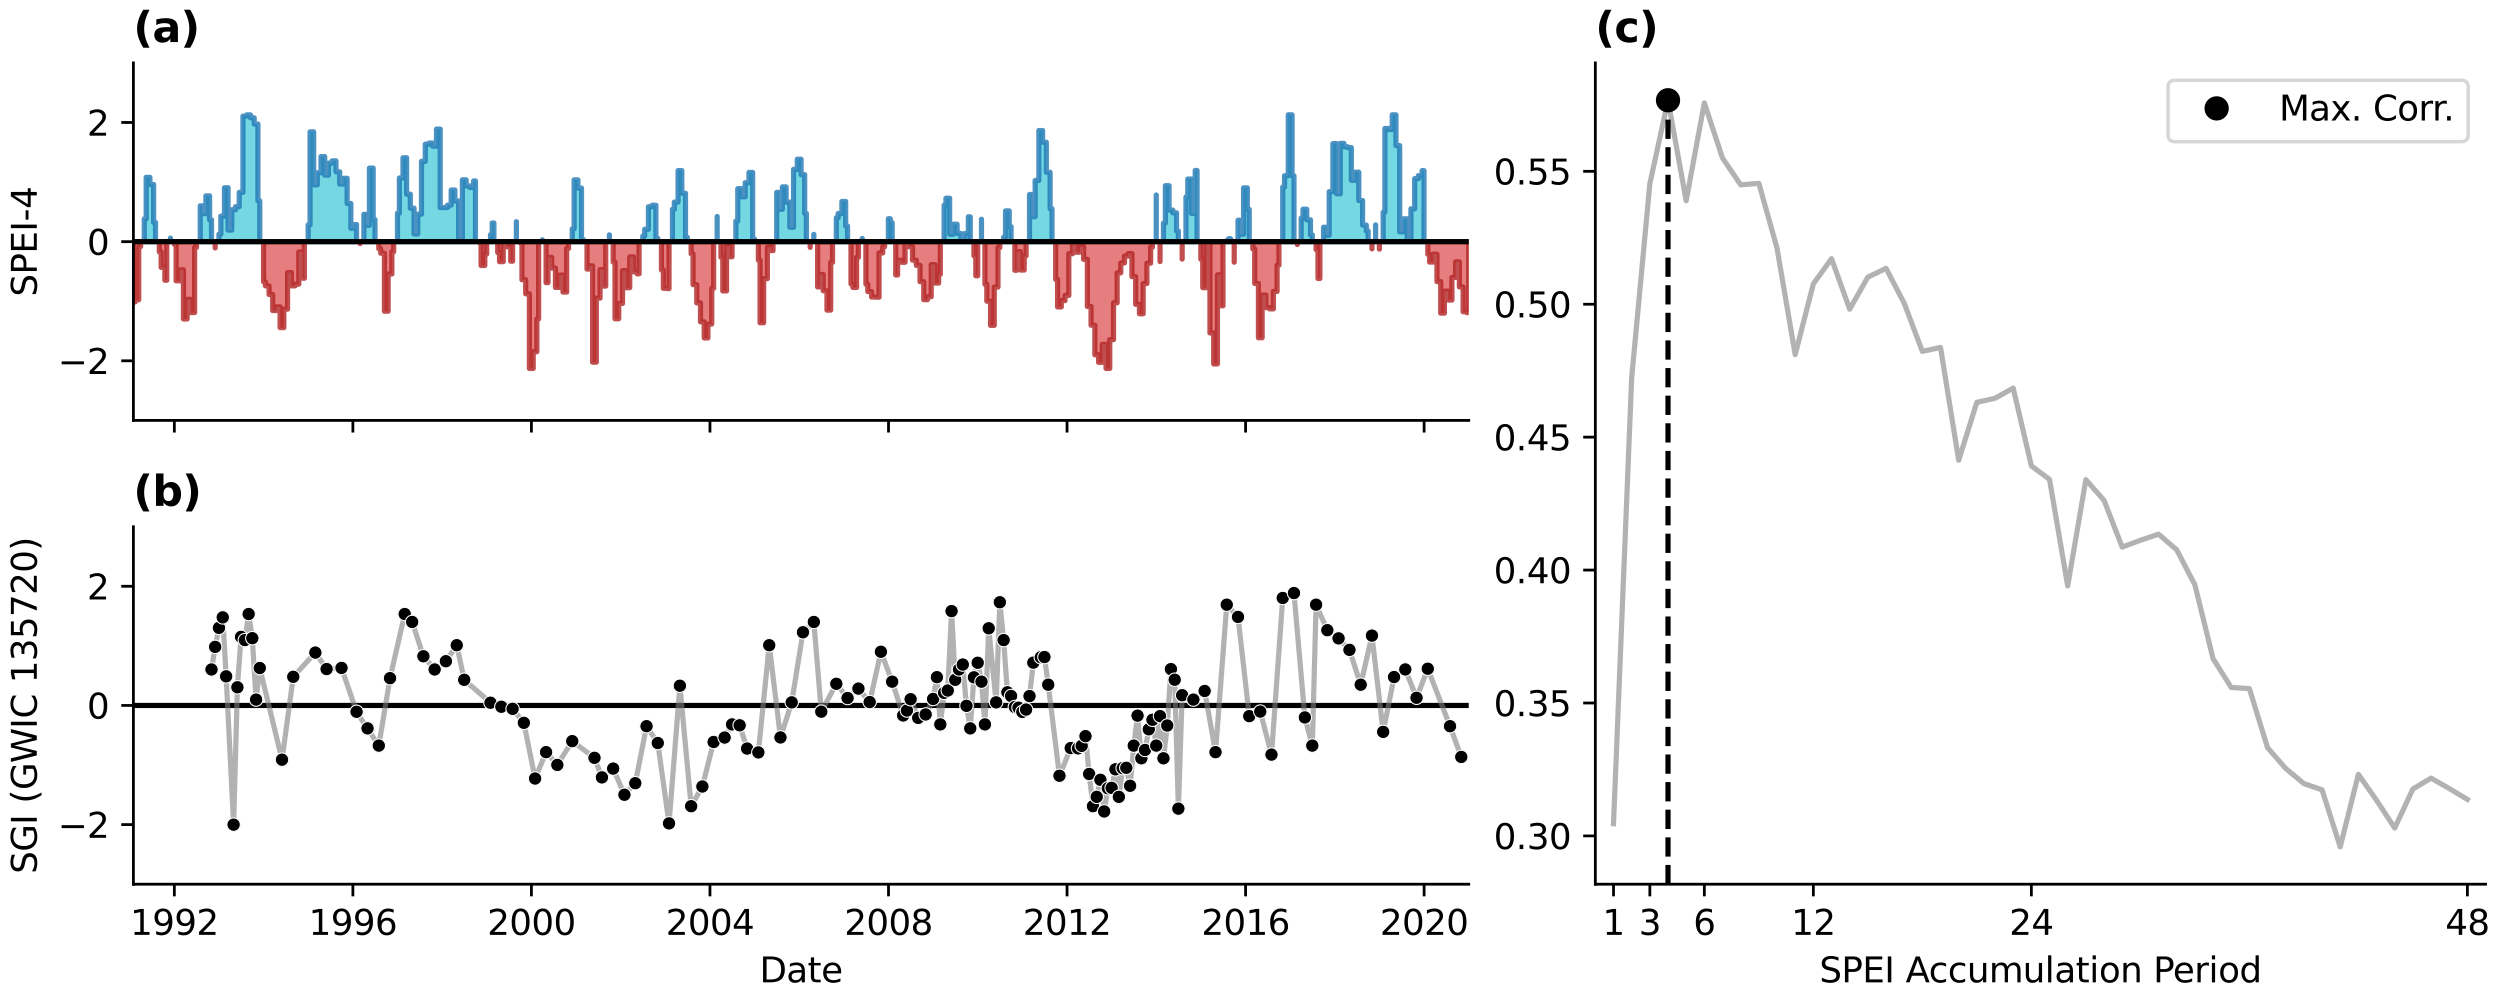 <?xml version="1.0" encoding="utf-8" standalone="no"?>
<!DOCTYPE svg PUBLIC "-//W3C//DTD SVG 1.1//EN"
  "http://www.w3.org/Graphics/SVG/1.1/DTD/svg11.dtd">
<svg xmlns:xlink="http://www.w3.org/1999/xlink" width="720pt" height="288pt" viewBox="0 0 720 288" xmlns="http://www.w3.org/2000/svg" version="1.1">
 <defs>
  <style type="text/css">*{stroke-linejoin: round; stroke-linecap: butt}</style>
 </defs>
 <g id="figure_1">
  <g id="patch_1">
   <path d="M 0 288 
L 720 288 
L 720 0 
L 0 0 
z
" style="fill: #ffffff"/>
  </g>
  <g id="axes_1">
   <g id="patch_2">
    <path d="M 38.421 121.071 
L 422.993 121.071 
L 422.993 18.118 
L 38.421 18.118 
z
" style="fill: #ffffff"/>
   </g>
   <g id="PolyCollection_1">
    <path d="M 41.553 69.595 
L 41.553 63.036 
L 42.098 63.036 
L 42.098 51.073 
L 43.172 51.073 
L 43.172 53.136 
L 44.245 53.136 
L 44.245 64.071 
L 44.791 64.071 
L 44.791 69.595 
L 44.791 69.595 
L 44.245 69.595 
L 44.245 69.595 
L 43.172 69.595 
L 43.172 69.595 
L 42.098 69.595 
L 42.098 69.595 
L 41.553 69.595 
z
" clip-path="url(#p91445f2bf3)" style="fill: #17becf; fill-opacity: 0.6; stroke: #1f77b4; stroke-opacity: 0.8; stroke-width: 1.5"/>
    <path d="M 49.085 69.595 
L 49.085 68.581 
L 49.085 68.581 
L 49.085 69.595 
L 49.085 69.595 
L 49.085 69.595 
z
" clip-path="url(#p91445f2bf3)" style="fill: #17becf; fill-opacity: 0.6; stroke: #1f77b4; stroke-opacity: 0.8; stroke-width: 1.5"/>
    <path d="M 57.672 69.595 
L 57.672 59.282 
L 58.218 59.282 
L 58.218 61.515 
L 59.291 61.515 
L 59.291 56.409 
L 60.364 56.409 
L 60.364 63.313 
L 60.91 63.313 
L 60.91 69.595 
L 60.91 69.595 
L 60.364 69.595 
L 60.364 69.595 
L 59.291 69.595 
L 59.291 69.595 
L 58.218 69.595 
L 58.218 69.595 
L 57.672 69.595 
z
" clip-path="url(#p91445f2bf3)" style="fill: #17becf; fill-opacity: 0.6; stroke: #1f77b4; stroke-opacity: 0.8; stroke-width: 1.5"/>
    <path d="M 63.057 69.595 
L 63.057 67.443 
L 63.602 67.443 
L 63.602 62.244 
L 64.641 62.244 
L 64.641 54.071 
L 65.679 54.071 
L 65.679 66.272 
L 66.752 66.272 
L 66.752 60.412 
L 67.826 60.412 
L 67.826 59.532 
L 68.899 59.532 
L 68.899 55.416 
L 69.973 55.416 
L 69.973 33.444 
L 71.064 33.444 
L 71.064 33.084 
L 72.137 33.084 
L 72.137 33.935 
L 73.21 33.935 
L 73.21 35.733 
L 74.284 35.733 
L 74.284 57.838 
L 74.812 57.838 
L 74.812 69.595 
L 74.812 69.595 
L 74.284 69.595 
L 74.284 69.595 
L 73.21 69.595 
L 73.21 69.595 
L 72.137 69.595 
L 72.137 69.595 
L 71.064 69.595 
L 71.064 69.595 
L 69.973 69.595 
L 69.973 69.595 
L 68.899 69.595 
L 68.899 69.595 
L 67.826 69.595 
L 67.826 69.595 
L 66.752 69.595 
L 66.752 69.595 
L 65.679 69.595 
L 65.679 69.595 
L 64.641 69.595 
L 64.641 69.595 
L 63.602 69.595 
L 63.602 69.595 
L 63.057 69.595 
z
" clip-path="url(#p91445f2bf3)" style="fill: #17becf; fill-opacity: 0.6; stroke: #1f77b4; stroke-opacity: 0.8; stroke-width: 1.5"/>
    <path d="M 88.749 69.595 
L 88.749 64.748 
L 89.294 64.748 
L 89.294 37.976 
L 90.333 37.976 
L 90.333 53.225 
L 91.371 53.225 
L 91.371 49.759 
L 92.444 49.759 
L 92.444 45.094 
L 93.518 45.094 
L 93.518 50.445 
L 94.591 50.445 
L 94.591 46.977 
L 95.665 46.977 
L 95.665 46.339 
L 96.756 46.339 
L 96.756 49.479 
L 97.829 49.479 
L 97.829 52.992 
L 98.903 52.992 
L 98.903 51.348 
L 99.976 51.348 
L 99.976 58.596 
L 101.049 58.596 
L 101.049 65.758 
L 102.141 65.758 
L 102.141 64.66 
L 102.686 64.66 
L 102.686 69.595 
L 102.686 69.595 
L 102.141 69.595 
L 102.141 69.595 
L 101.049 69.595 
L 101.049 69.595 
L 99.976 69.595 
L 99.976 69.595 
L 98.903 69.595 
L 98.903 69.595 
L 97.829 69.595 
L 97.829 69.595 
L 96.756 69.595 
L 96.756 69.595 
L 95.665 69.595 
L 95.665 69.595 
L 94.591 69.595 
L 94.591 69.595 
L 93.518 69.595 
L 93.518 69.595 
L 92.444 69.595 
L 92.444 69.595 
L 91.371 69.595 
L 91.371 69.595 
L 90.333 69.595 
L 90.333 69.595 
L 89.294 69.595 
L 89.294 69.595 
L 88.749 69.595 
z
" clip-path="url(#p91445f2bf3)" style="fill: #17becf; fill-opacity: 0.6; stroke: #1f77b4; stroke-opacity: 0.8; stroke-width: 1.5"/>
    <path d="M 104.798 69.595 
L 104.798 61.723 
L 105.326 61.723 
L 105.326 64.886 
L 106.399 64.886 
L 106.399 48.404 
L 107.473 48.404 
L 107.473 63.247 
L 108 63.247 
L 108 69.595 
L 108 69.595 
L 107.473 69.595 
L 107.473 69.595 
L 106.399 69.595 
L 106.399 69.595 
L 105.326 69.595 
L 105.326 69.595 
L 104.798 69.595 
z
" clip-path="url(#p91445f2bf3)" style="fill: #17becf; fill-opacity: 0.6; stroke: #1f77b4; stroke-opacity: 0.8; stroke-width: 1.5"/>
    <path d="M 114.476 69.595 
L 114.476 61.417 
L 115.022 61.417 
L 115.022 51.254 
L 116.06 51.254 
L 116.06 45.431 
L 117.098 45.431 
L 117.098 55.929 
L 118.172 55.929 
L 118.172 59.966 
L 119.245 59.966 
L 119.245 67.366 
L 120.319 67.366 
L 120.319 61.672 
L 121.392 61.672 
L 121.392 46.473 
L 122.483 46.473 
L 122.483 41.52 
L 123.556 41.52 
L 123.556 41.199 
L 124.63 41.199 
L 124.63 42.11 
L 125.703 42.11 
L 125.703 37.181 
L 126.777 37.181 
L 126.777 59.77 
L 127.868 59.77 
L 127.868 59.752 
L 128.906 59.752 
L 128.906 59.072 
L 129.944 59.072 
L 129.944 54.729 
L 131.018 54.729 
L 131.018 57.893 
L 132.091 57.893 
L 132.091 69.131 
L 133.165 69.131 
L 133.165 51.793 
L 134.238 51.793 
L 134.238 53.55 
L 135.329 53.55 
L 135.329 53.996 
L 136.403 53.996 
L 136.403 52.11 
L 136.93 52.11 
L 136.93 69.595 
L 136.93 69.595 
L 136.403 69.595 
L 136.403 69.595 
L 135.329 69.595 
L 135.329 69.595 
L 134.238 69.595 
L 134.238 69.595 
L 133.165 69.595 
L 133.165 69.595 
L 132.091 69.595 
L 132.091 69.595 
L 131.018 69.595 
L 131.018 69.595 
L 129.944 69.595 
L 129.944 69.595 
L 128.906 69.595 
L 128.906 69.595 
L 127.868 69.595 
L 127.868 69.595 
L 126.777 69.595 
L 126.777 69.595 
L 125.703 69.595 
L 125.703 69.595 
L 124.63 69.595 
L 124.63 69.595 
L 123.556 69.595 
L 123.556 69.595 
L 122.483 69.595 
L 122.483 69.595 
L 121.392 69.595 
L 121.392 69.595 
L 120.319 69.595 
L 120.319 69.595 
L 119.245 69.595 
L 119.245 69.595 
L 118.172 69.595 
L 118.172 69.595 
L 117.098 69.595 
L 117.098 69.595 
L 116.06 69.595 
L 116.06 69.595 
L 115.022 69.595 
L 115.022 69.595 
L 114.476 69.595 
z
" clip-path="url(#p91445f2bf3)" style="fill: #17becf; fill-opacity: 0.6; stroke: #1f77b4; stroke-opacity: 0.8; stroke-width: 1.5"/>
    <path d="M 141.259 69.595 
L 141.259 67.587 
L 141.752 67.587 
L 141.752 64.226 
L 142.245 64.226 
L 142.245 69.595 
L 142.245 69.595 
L 141.752 69.595 
L 141.752 69.595 
L 141.259 69.595 
z
" clip-path="url(#p91445f2bf3)" style="fill: #17becf; fill-opacity: 0.6; stroke: #1f77b4; stroke-opacity: 0.8; stroke-width: 1.5"/>
    <path d="M 148.721 69.595 
L 148.721 63.845 
L 148.721 63.845 
L 148.721 69.595 
L 148.721 69.595 
L 148.721 69.595 
z
" clip-path="url(#p91445f2bf3)" style="fill: #17becf; fill-opacity: 0.6; stroke: #1f77b4; stroke-opacity: 0.8; stroke-width: 1.5"/>
    <path d="M 156.217 69.595 
L 156.217 69.068 
L 156.217 69.068 
L 156.217 69.595 
L 156.217 69.595 
L 156.217 69.595 
z
" clip-path="url(#p91445f2bf3)" style="fill: #17becf; fill-opacity: 0.6; stroke: #1f77b4; stroke-opacity: 0.8; stroke-width: 1.5"/>
    <path d="M 164.805 69.595 
L 164.805 65.89 
L 165.35 65.89 
L 165.35 51.811 
L 166.441 51.811 
L 166.441 54.17 
L 167.479 54.17 
L 167.479 68.958 
L 167.972 68.958 
L 167.972 69.595 
L 167.972 69.595 
L 167.479 69.595 
L 167.479 69.595 
L 166.441 69.595 
L 166.441 69.595 
L 165.35 69.595 
L 165.35 69.595 
L 164.805 69.595 
z
" clip-path="url(#p91445f2bf3)" style="fill: #17becf; fill-opacity: 0.6; stroke: #1f77b4; stroke-opacity: 0.8; stroke-width: 1.5"/>
    <path d="M 175.504 69.595 
L 175.504 67.641 
L 175.504 67.641 
L 175.504 69.595 
L 175.504 69.595 
L 175.504 69.595 
z
" clip-path="url(#p91445f2bf3)" style="fill: #17becf; fill-opacity: 0.6; stroke: #1f77b4; stroke-opacity: 0.8; stroke-width: 1.5"/>
    <path d="M 185.112 69.595 
L 185.112 67.991 
L 185.658 67.991 
L 185.658 66.044 
L 186.749 66.044 
L 186.749 59.542 
L 187.822 59.542 
L 187.822 59.115 
L 188.895 59.115 
L 188.895 68.67 
L 189.441 68.67 
L 189.441 69.595 
L 189.441 69.595 
L 188.895 69.595 
L 188.895 69.595 
L 187.822 69.595 
L 187.822 69.595 
L 186.749 69.595 
L 186.749 69.595 
L 185.658 69.595 
L 185.658 69.595 
L 185.112 69.595 
z
" clip-path="url(#p91445f2bf3)" style="fill: #17becf; fill-opacity: 0.6; stroke: #1f77b4; stroke-opacity: 0.8; stroke-width: 1.5"/>
    <path d="M 193.664 69.595 
L 193.664 60.276 
L 194.21 60.276 
L 194.21 58.192 
L 195.283 58.192 
L 195.283 49.133 
L 196.357 49.133 
L 196.357 55.657 
L 197.43 55.657 
L 197.43 68.381 
L 197.958 68.381 
L 197.958 69.595 
L 197.958 69.595 
L 197.43 69.595 
L 197.43 69.595 
L 196.357 69.595 
L 196.357 69.595 
L 195.283 69.595 
L 195.283 69.595 
L 194.21 69.595 
L 194.21 69.595 
L 193.664 69.595 
z
" clip-path="url(#p91445f2bf3)" style="fill: #17becf; fill-opacity: 0.6; stroke: #1f77b4; stroke-opacity: 0.8; stroke-width: 1.5"/>
    <path d="M 206.546 69.595 
L 206.546 62.34 
L 206.546 62.34 
L 206.546 69.595 
L 206.546 69.595 
L 206.546 69.595 
z
" clip-path="url(#p91445f2bf3)" style="fill: #17becf; fill-opacity: 0.6; stroke: #1f77b4; stroke-opacity: 0.8; stroke-width: 1.5"/>
    <path d="M 211.93 69.595 
L 211.93 63.68 
L 212.476 63.68 
L 212.476 54.347 
L 213.549 54.347 
L 213.549 56.68 
L 214.623 56.68 
L 214.623 52.621 
L 215.696 52.621 
L 215.696 49.656 
L 216.77 49.656 
L 216.77 68.88 
L 217.315 68.88 
L 217.315 69.595 
L 217.315 69.595 
L 216.77 69.595 
L 216.77 69.595 
L 215.696 69.595 
L 215.696 69.595 
L 214.623 69.595 
L 214.623 69.595 
L 213.549 69.595 
L 213.549 69.595 
L 212.476 69.595 
L 212.476 69.595 
L 211.93 69.595 
z
" clip-path="url(#p91445f2bf3)" style="fill: #17becf; fill-opacity: 0.6; stroke: #1f77b4; stroke-opacity: 0.8; stroke-width: 1.5"/>
    <path d="M 223.685 69.595 
L 223.685 55.422 
L 224.231 55.422 
L 224.231 60.262 
L 225.322 60.262 
L 225.322 53.824 
L 226.395 53.824 
L 226.395 58.206 
L 227.469 58.206 
L 227.469 65.443 
L 228.542 65.443 
L 228.542 48.778 
L 229.616 48.778 
L 229.616 45.86 
L 230.707 45.86 
L 230.707 50.295 
L 231.745 50.295 
L 231.745 61.482 
L 232.238 61.482 
L 232.238 69.595 
L 232.238 69.595 
L 231.745 69.595 
L 231.745 69.595 
L 230.707 69.595 
L 230.707 69.595 
L 229.616 69.595 
L 229.616 69.595 
L 228.542 69.595 
L 228.542 69.595 
L 227.469 69.595 
L 227.469 69.595 
L 226.395 69.595 
L 226.395 69.595 
L 225.322 69.595 
L 225.322 69.595 
L 224.231 69.595 
L 224.231 69.595 
L 223.685 69.595 
z
" clip-path="url(#p91445f2bf3)" style="fill: #17becf; fill-opacity: 0.6; stroke: #1f77b4; stroke-opacity: 0.8; stroke-width: 1.5"/>
    <path d="M 234.385 69.595 
L 234.385 67.494 
L 234.385 67.494 
L 234.385 69.595 
L 234.385 69.595 
L 234.385 69.595 
z
" clip-path="url(#p91445f2bf3)" style="fill: #17becf; fill-opacity: 0.6; stroke: #1f77b4; stroke-opacity: 0.8; stroke-width: 1.5"/>
    <path d="M 240.86 69.595 
L 240.86 62.715 
L 241.388 62.715 
L 241.388 61.494 
L 242.462 61.494 
L 242.462 58.027 
L 243.553 58.027 
L 243.553 65.097 
L 244.098 65.097 
L 244.098 69.595 
L 244.098 69.595 
L 243.553 69.595 
L 243.553 69.595 
L 242.462 69.595 
L 242.462 69.595 
L 241.388 69.595 
L 241.388 69.595 
L 240.86 69.595 
z
" clip-path="url(#p91445f2bf3)" style="fill: #17becf; fill-opacity: 0.6; stroke: #1f77b4; stroke-opacity: 0.8; stroke-width: 1.5"/>
    <path d="M 248.322 69.595 
L 248.322 68.684 
L 248.322 68.684 
L 248.322 69.595 
L 248.322 69.595 
L 248.322 69.595 
z
" clip-path="url(#p91445f2bf3)" style="fill: #17becf; fill-opacity: 0.6; stroke: #1f77b4; stroke-opacity: 0.8; stroke-width: 1.5"/>
    <path d="M 255.853 69.595 
L 255.853 62.991 
L 256.399 62.991 
L 256.399 64.135 
L 256.944 64.135 
L 256.944 69.595 
L 256.944 69.595 
L 256.399 69.595 
L 256.399 69.595 
L 255.853 69.595 
z
" clip-path="url(#p91445f2bf3)" style="fill: #17becf; fill-opacity: 0.6; stroke: #1f77b4; stroke-opacity: 0.8; stroke-width: 1.5"/>
    <path d="M 271.902 69.595 
L 271.902 59.092 
L 272.43 59.092 
L 272.43 57.09 
L 273.503 57.09 
L 273.503 67.441 
L 274.577 67.441 
L 274.577 64.579 
L 275.65 64.579 
L 275.65 67.224 
L 276.741 67.224 
L 276.741 69.024 
L 277.815 69.024 
L 277.815 67.255 
L 278.888 67.255 
L 278.888 62.447 
L 279.434 62.447 
L 279.434 69.595 
L 279.434 69.595 
L 278.888 69.595 
L 278.888 69.595 
L 277.815 69.595 
L 277.815 69.595 
L 276.741 69.595 
L 276.741 69.595 
L 275.65 69.595 
L 275.65 69.595 
L 274.577 69.595 
L 274.577 69.595 
L 273.503 69.595 
L 273.503 69.595 
L 272.43 69.595 
L 272.43 69.595 
L 271.902 69.595 
z
" clip-path="url(#p91445f2bf3)" style="fill: #17becf; fill-opacity: 0.6; stroke: #1f77b4; stroke-opacity: 0.8; stroke-width: 1.5"/>
    <path d="M 282.672 69.595 
L 282.672 63.146 
L 282.672 63.146 
L 282.672 69.595 
L 282.672 69.595 
L 282.672 69.595 
z
" clip-path="url(#p91445f2bf3)" style="fill: #17becf; fill-opacity: 0.6; stroke: #1f77b4; stroke-opacity: 0.8; stroke-width: 1.5"/>
    <path d="M 289.042 69.595 
L 289.042 68.349 
L 289.587 68.349 
L 289.587 60.739 
L 290.661 60.739 
L 290.661 65.265 
L 291.189 65.265 
L 291.189 69.595 
L 291.189 69.595 
L 290.661 69.595 
L 290.661 69.595 
L 289.587 69.595 
L 289.587 69.595 
L 289.042 69.595 
z
" clip-path="url(#p91445f2bf3)" style="fill: #17becf; fill-opacity: 0.6; stroke: #1f77b4; stroke-opacity: 0.8; stroke-width: 1.5"/>
    <path d="M 296.503 69.595 
L 296.503 56.014 
L 297.049 56.014 
L 297.049 62.394 
L 298.122 62.394 
L 298.122 51.965 
L 299.196 51.965 
L 299.196 37.593 
L 300.269 37.593 
L 300.269 40.956 
L 301.342 40.956 
L 301.342 49.612 
L 302.433 49.612 
L 302.433 60.109 
L 302.979 60.109 
L 302.979 69.595 
L 302.979 69.595 
L 302.433 69.595 
L 302.433 69.595 
L 301.342 69.595 
L 301.342 69.595 
L 300.269 69.595 
L 300.269 69.595 
L 299.196 69.595 
L 299.196 69.595 
L 298.122 69.595 
L 298.122 69.595 
L 297.049 69.595 
L 297.049 69.595 
L 296.503 69.595 
z
" clip-path="url(#p91445f2bf3)" style="fill: #17becf; fill-opacity: 0.6; stroke: #1f77b4; stroke-opacity: 0.8; stroke-width: 1.5"/>
    <path d="M 333 69.595 
L 333 56.155 
L 333 56.155 
L 333 69.595 
L 333 69.595 
L 333 69.595 
z
" clip-path="url(#p91445f2bf3)" style="fill: #17becf; fill-opacity: 0.6; stroke: #1f77b4; stroke-opacity: 0.8; stroke-width: 1.5"/>
    <path d="M 335.077 69.595 
L 335.077 64.258 
L 335.622 64.258 
L 335.622 53.479 
L 336.695 53.479 
L 336.695 60.499 
L 337.769 60.499 
L 337.769 61.306 
L 338.842 61.306 
L 338.842 66.514 
L 339.37 66.514 
L 339.37 69.595 
L 339.37 69.595 
L 338.842 69.595 
L 338.842 69.595 
L 337.769 69.595 
L 337.769 69.595 
L 336.695 69.595 
L 336.695 69.595 
L 335.622 69.595 
L 335.622 69.595 
L 335.077 69.595 
z
" clip-path="url(#p91445f2bf3)" style="fill: #17becf; fill-opacity: 0.6; stroke: #1f77b4; stroke-opacity: 0.8; stroke-width: 1.5"/>
    <path d="M 341.552 69.595 
L 341.552 56.714 
L 342.08 56.714 
L 342.08 51.563 
L 343.154 51.563 
L 343.154 61.476 
L 344.227 61.476 
L 344.227 49.104 
L 344.755 49.104 
L 344.755 69.595 
L 344.755 69.595 
L 344.227 69.595 
L 344.227 69.595 
L 343.154 69.595 
L 343.154 69.595 
L 342.08 69.595 
L 342.08 69.595 
L 341.552 69.595 
z
" clip-path="url(#p91445f2bf3)" style="fill: #17becf; fill-opacity: 0.6; stroke: #1f77b4; stroke-opacity: 0.8; stroke-width: 1.5"/>
    <path d="M 353.307 69.595 
L 353.307 69.302 
L 353.853 69.302 
L 353.853 68.74 
L 354.398 68.74 
L 354.398 69.595 
L 354.398 69.595 
L 353.853 69.595 
L 353.853 69.595 
L 353.307 69.595 
z
" clip-path="url(#p91445f2bf3)" style="fill: #17becf; fill-opacity: 0.6; stroke: #1f77b4; stroke-opacity: 0.8; stroke-width: 1.5"/>
    <path d="M 356.545 69.595 
L 356.545 63.427 
L 357.073 63.427 
L 357.073 67.462 
L 358.147 67.462 
L 358.147 54.107 
L 359.238 54.107 
L 359.238 60.293 
L 359.783 60.293 
L 359.783 69.595 
L 359.783 69.595 
L 359.238 69.595 
L 359.238 69.595 
L 358.147 69.595 
L 358.147 69.595 
L 357.073 69.595 
L 357.073 69.595 
L 356.545 69.595 
z
" clip-path="url(#p91445f2bf3)" style="fill: #17becf; fill-opacity: 0.6; stroke: #1f77b4; stroke-opacity: 0.8; stroke-width: 1.5"/>
    <path d="M 369.427 69.595 
L 369.427 53.871 
L 369.954 53.871 
L 369.954 50.597 
L 371.028 50.597 
L 371.028 33.072 
L 372.119 33.072 
L 372.119 50.625 
L 372.664 50.625 
L 372.664 69.595 
L 372.664 69.595 
L 372.119 69.595 
L 372.119 69.595 
L 371.028 69.595 
L 371.028 69.595 
L 369.954 69.595 
L 369.954 69.595 
L 369.427 69.595 
z
" clip-path="url(#p91445f2bf3)" style="fill: #17becf; fill-opacity: 0.6; stroke: #1f77b4; stroke-opacity: 0.8; stroke-width: 1.5"/>
    <path d="M 374.741 69.595 
L 374.741 62.797 
L 375.269 62.797 
L 375.269 60.255 
L 376.342 60.255 
L 376.342 63.313 
L 377.416 63.313 
L 377.416 67.645 
L 377.944 67.645 
L 377.944 69.595 
L 377.944 69.595 
L 377.416 69.595 
L 377.416 69.595 
L 376.342 69.595 
L 376.342 69.595 
L 375.269 69.595 
L 375.269 69.595 
L 374.741 69.595 
z
" clip-path="url(#p91445f2bf3)" style="fill: #17becf; fill-opacity: 0.6; stroke: #1f77b4; stroke-opacity: 0.8; stroke-width: 1.5"/>
    <path d="M 381.182 69.595 
L 381.182 65.441 
L 381.727 65.441 
L 381.727 67.744 
L 382.801 67.744 
L 382.801 55.196 
L 383.874 55.196 
L 383.874 41.365 
L 384.965 41.365 
L 384.965 55.817 
L 386.003 55.817 
L 386.003 41.299 
L 387.041 41.299 
L 387.041 42.258 
L 388.115 42.258 
L 388.115 42.517 
L 389.188 42.517 
L 389.188 51.92 
L 390.262 51.92 
L 390.262 49.596 
L 391.335 49.596 
L 391.335 57.748 
L 392.426 57.748 
L 392.426 64.826 
L 393.5 64.826 
L 393.5 66.533 
L 394.028 66.533 
L 394.028 69.595 
L 394.028 69.595 
L 393.5 69.595 
L 393.5 69.595 
L 392.426 69.595 
L 392.426 69.595 
L 391.335 69.595 
L 391.335 69.595 
L 390.262 69.595 
L 390.262 69.595 
L 389.188 69.595 
L 389.188 69.595 
L 388.115 69.595 
L 388.115 69.595 
L 387.041 69.595 
L 387.041 69.595 
L 386.003 69.595 
L 386.003 69.595 
L 384.965 69.595 
L 384.965 69.595 
L 383.874 69.595 
L 383.874 69.595 
L 382.801 69.595 
L 382.801 69.595 
L 381.727 69.595 
L 381.727 69.595 
L 381.182 69.595 
z
" clip-path="url(#p91445f2bf3)" style="fill: #17becf; fill-opacity: 0.6; stroke: #1f77b4; stroke-opacity: 0.8; stroke-width: 1.5"/>
    <path d="M 396.174 69.595 
L 396.174 64.771 
L 396.174 64.771 
L 396.174 69.595 
L 396.174 69.595 
L 396.174 69.595 
z
" clip-path="url(#p91445f2bf3)" style="fill: #17becf; fill-opacity: 0.6; stroke: #1f77b4; stroke-opacity: 0.8; stroke-width: 1.5"/>
    <path d="M 398.357 69.595 
L 398.357 61.116 
L 398.849 61.116 
L 398.849 37 
L 399.888 37 
L 399.888 37.3 
L 400.961 37.3 
L 400.961 33.073 
L 402.034 33.073 
L 402.034 41.928 
L 403.108 41.928 
L 403.108 66.758 
L 404.181 66.758 
L 404.181 63.024 
L 405.272 63.024 
L 405.272 69.023 
L 406.346 69.023 
L 406.346 60.132 
L 407.419 60.132 
L 407.419 51.445 
L 408.493 51.445 
L 408.493 50.591 
L 409.566 50.591 
L 409.566 49.143 
L 410.112 49.143 
L 410.112 69.595 
L 410.112 69.595 
L 409.566 69.595 
L 409.566 69.595 
L 408.493 69.595 
L 408.493 69.595 
L 407.419 69.595 
L 407.419 69.595 
L 406.346 69.595 
L 406.346 69.595 
L 405.272 69.595 
L 405.272 69.595 
L 404.181 69.595 
L 404.181 69.595 
L 403.108 69.595 
L 403.108 69.595 
L 402.034 69.595 
L 402.034 69.595 
L 400.961 69.595 
L 400.961 69.595 
L 399.888 69.595 
L 399.888 69.595 
L 398.849 69.595 
L 398.849 69.595 
L 398.357 69.595 
z
" clip-path="url(#p91445f2bf3)" style="fill: #17becf; fill-opacity: 0.6; stroke: #1f77b4; stroke-opacity: 0.8; stroke-width: 1.5"/>
   </g>
   <g id="PolyCollection_2">
    <path d="M 38.421 69.595 
L 38.421 86.968 
L 38.913 86.968 
L 38.913 86.328 
L 39.952 86.328 
L 39.952 71.018 
L 40.497 71.018 
L 40.497 69.595 
L 40.497 69.595 
L 39.952 69.595 
L 39.952 69.595 
L 38.913 69.595 
L 38.913 69.595 
L 38.421 69.595 
z
" clip-path="url(#p91445f2bf3)" style="fill: #d62728; fill-opacity: 0.6; stroke: #b22222; stroke-opacity: 0.8; stroke-width: 1.5"/>
    <path d="M 45.882 69.595 
L 45.882 72.548 
L 46.41 72.548 
L 46.41 77.003 
L 47.483 77.003 
L 47.483 80.706 
L 48.029 80.706 
L 48.029 69.595 
L 48.029 69.595 
L 47.483 69.595 
L 47.483 69.595 
L 46.41 69.595 
L 46.41 69.595 
L 45.882 69.595 
z
" clip-path="url(#p91445f2bf3)" style="fill: #d62728; fill-opacity: 0.6; stroke: #b22222; stroke-opacity: 0.8; stroke-width: 1.5"/>
    <path d="M 50.176 69.595 
L 50.176 70.31 
L 50.721 70.31 
L 50.721 80.872 
L 51.777 80.872 
L 51.777 77.697 
L 52.833 77.697 
L 52.833 91.862 
L 53.906 91.862 
L 53.906 86.216 
L 54.98 86.216 
L 54.98 90.023 
L 56.053 90.023 
L 56.053 71.258 
L 56.581 71.258 
L 56.581 69.595 
L 56.581 69.595 
L 56.053 69.595 
L 56.053 69.595 
L 54.98 69.595 
L 54.98 69.595 
L 53.906 69.595 
L 53.906 69.595 
L 52.833 69.595 
L 52.833 69.595 
L 51.777 69.595 
L 51.777 69.595 
L 50.721 69.595 
L 50.721 69.595 
L 50.176 69.595 
z
" clip-path="url(#p91445f2bf3)" style="fill: #d62728; fill-opacity: 0.6; stroke: #b22222; stroke-opacity: 0.8; stroke-width: 1.5"/>
    <path d="M 61.966 69.595 
L 61.966 71.395 
L 61.966 71.395 
L 61.966 69.595 
L 61.966 69.595 
L 61.966 69.595 
z
" clip-path="url(#p91445f2bf3)" style="fill: #d62728; fill-opacity: 0.6; stroke: #b22222; stroke-opacity: 0.8; stroke-width: 1.5"/>
    <path d="M 75.903 69.595 
L 75.903 81.163 
L 76.448 81.163 
L 76.448 82.335 
L 77.487 82.335 
L 77.487 84.822 
L 78.525 84.822 
L 78.525 89.433 
L 79.598 89.433 
L 79.598 88.379 
L 80.672 88.379 
L 80.672 94.356 
L 81.745 94.356 
L 81.745 89.037 
L 82.819 89.037 
L 82.819 78.503 
L 83.91 78.503 
L 83.91 82.322 
L 84.983 82.322 
L 84.983 81.832 
L 86.057 81.832 
L 86.057 72.575 
L 87.13 72.575 
L 87.13 80.129 
L 87.658 80.129 
L 87.658 69.595 
L 87.658 69.595 
L 87.13 69.595 
L 87.13 69.595 
L 86.057 69.595 
L 86.057 69.595 
L 84.983 69.595 
L 84.983 69.595 
L 83.91 69.595 
L 83.91 69.595 
L 82.819 69.595 
L 82.819 69.595 
L 81.745 69.595 
L 81.745 69.595 
L 80.672 69.595 
L 80.672 69.595 
L 79.598 69.595 
L 79.598 69.595 
L 78.525 69.595 
L 78.525 69.595 
L 77.487 69.595 
L 77.487 69.595 
L 76.448 69.595 
L 76.448 69.595 
L 75.903 69.595 
z
" clip-path="url(#p91445f2bf3)" style="fill: #d62728; fill-opacity: 0.6; stroke: #b22222; stroke-opacity: 0.8; stroke-width: 1.5"/>
    <path d="M 103.707 69.595 
L 103.707 70.16 
L 103.707 70.16 
L 103.707 69.595 
L 103.707 69.595 
L 103.707 69.595 
z
" clip-path="url(#p91445f2bf3)" style="fill: #d62728; fill-opacity: 0.6; stroke: #b22222; stroke-opacity: 0.8; stroke-width: 1.5"/>
    <path d="M 109.091 69.595 
L 109.091 71.636 
L 109.637 71.636 
L 109.637 72.93 
L 110.71 72.93 
L 110.71 89.622 
L 111.784 89.622 
L 111.784 78.916 
L 112.857 78.916 
L 112.857 72.52 
L 113.385 72.52 
L 113.385 69.595 
L 113.385 69.595 
L 112.857 69.595 
L 112.857 69.595 
L 111.784 69.595 
L 111.784 69.595 
L 110.71 69.595 
L 110.71 69.595 
L 109.637 69.595 
L 109.637 69.595 
L 109.091 69.595 
z
" clip-path="url(#p91445f2bf3)" style="fill: #d62728; fill-opacity: 0.6; stroke: #b22222; stroke-opacity: 0.8; stroke-width: 1.5"/>
    <path d="M 138.022 69.595 
L 138.022 69.89 
L 138.549 69.89 
L 138.549 76.462 
L 139.623 76.462 
L 139.623 73.199 
L 140.168 73.199 
L 140.168 69.595 
L 140.168 69.595 
L 139.623 69.595 
L 139.623 69.595 
L 138.549 69.595 
L 138.549 69.595 
L 138.022 69.595 
z
" clip-path="url(#p91445f2bf3)" style="fill: #d62728; fill-opacity: 0.6; stroke: #b22222; stroke-opacity: 0.8; stroke-width: 1.5"/>
    <path d="M 143.336 69.595 
L 143.336 72.738 
L 143.864 72.738 
L 143.864 75.349 
L 144.937 75.349 
L 144.937 69.886 
L 146.011 69.886 
L 146.011 71.08 
L 147.084 71.08 
L 147.084 75.219 
L 147.63 75.219 
L 147.63 69.595 
L 147.63 69.595 
L 147.084 69.595 
L 147.084 69.595 
L 146.011 69.595 
L 146.011 69.595 
L 144.937 69.595 
L 144.937 69.595 
L 143.864 69.595 
L 143.864 69.595 
L 143.336 69.595 
z
" clip-path="url(#p91445f2bf3)" style="fill: #d62728; fill-opacity: 0.6; stroke: #b22222; stroke-opacity: 0.8; stroke-width: 1.5"/>
    <path d="M 149.777 69.595 
L 149.777 69.887 
L 150.322 69.887 
L 150.322 80.562 
L 151.395 80.562 
L 151.395 84.618 
L 152.469 84.618 
L 152.469 106.117 
L 153.56 106.117 
L 153.56 101.297 
L 154.616 101.297 
L 154.616 91.858 
L 155.126 91.858 
L 155.126 69.595 
L 155.126 69.595 
L 154.616 69.595 
L 154.616 69.595 
L 153.56 69.595 
L 153.56 69.595 
L 152.469 69.595 
L 152.469 69.595 
L 151.395 69.595 
L 151.395 69.595 
L 150.322 69.595 
L 150.322 69.595 
L 149.777 69.595 
z
" clip-path="url(#p91445f2bf3)" style="fill: #d62728; fill-opacity: 0.6; stroke: #b22222; stroke-opacity: 0.8; stroke-width: 1.5"/>
    <path d="M 157.273 69.595 
L 157.273 81.404 
L 157.819 81.404 
L 157.819 74.126 
L 158.892 74.126 
L 158.892 77.211 
L 159.965 77.211 
L 159.965 82.776 
L 161.056 82.776 
L 161.056 79.249 
L 162.13 79.249 
L 162.13 84.12 
L 163.203 84.12 
L 163.203 71.546 
L 163.749 71.546 
L 163.749 69.595 
L 163.749 69.595 
L 163.203 69.595 
L 163.203 69.595 
L 162.13 69.595 
L 162.13 69.595 
L 161.056 69.595 
L 161.056 69.595 
L 159.965 69.595 
L 159.965 69.595 
L 158.892 69.595 
L 158.892 69.595 
L 157.819 69.595 
L 157.819 69.595 
L 157.273 69.595 
z
" clip-path="url(#p91445f2bf3)" style="fill: #d62728; fill-opacity: 0.6; stroke: #b22222; stroke-opacity: 0.8; stroke-width: 1.5"/>
    <path d="M 169.063 69.595 
L 169.063 77.496 
L 169.591 77.496 
L 169.591 76.559 
L 170.665 76.559 
L 170.665 104.308 
L 171.738 104.308 
L 171.738 85.851 
L 172.811 85.851 
L 172.811 77.658 
L 173.902 77.658 
L 173.902 82.4 
L 174.448 82.4 
L 174.448 69.595 
L 174.448 69.595 
L 173.902 69.595 
L 173.902 69.595 
L 172.811 69.595 
L 172.811 69.595 
L 171.738 69.595 
L 171.738 69.595 
L 170.665 69.595 
L 170.665 69.595 
L 169.591 69.595 
L 169.591 69.595 
L 169.063 69.595 
z
" clip-path="url(#p91445f2bf3)" style="fill: #d62728; fill-opacity: 0.6; stroke: #b22222; stroke-opacity: 0.8; stroke-width: 1.5"/>
    <path d="M 176.595 69.595 
L 176.595 75.476 
L 177.123 75.476 
L 177.123 91.804 
L 178.196 91.804 
L 178.196 87.379 
L 179.287 87.379 
L 179.287 77.963 
L 180.326 77.963 
L 180.326 82.858 
L 181.364 82.858 
L 181.364 73.975 
L 182.437 73.975 
L 182.437 78.277 
L 183.511 78.277 
L 183.511 78.862 
L 184.056 78.862 
L 184.056 69.595 
L 184.056 69.595 
L 183.511 69.595 
L 183.511 69.595 
L 182.437 69.595 
L 182.437 69.595 
L 181.364 69.595 
L 181.364 69.595 
L 180.326 69.595 
L 180.326 69.595 
L 179.287 69.595 
L 179.287 69.595 
L 178.196 69.595 
L 178.196 69.595 
L 177.123 69.595 
L 177.123 69.595 
L 176.595 69.595 
z
" clip-path="url(#p91445f2bf3)" style="fill: #d62728; fill-opacity: 0.6; stroke: #b22222; stroke-opacity: 0.8; stroke-width: 1.5"/>
    <path d="M 190.497 69.595 
L 190.497 77.769 
L 191.042 77.769 
L 191.042 83.035 
L 192.133 83.035 
L 192.133 83.122 
L 192.679 83.122 
L 192.679 69.595 
L 192.679 69.595 
L 192.133 69.595 
L 192.133 69.595 
L 191.042 69.595 
L 191.042 69.595 
L 190.497 69.595 
z
" clip-path="url(#p91445f2bf3)" style="fill: #d62728; fill-opacity: 0.6; stroke: #b22222; stroke-opacity: 0.8; stroke-width: 1.5"/>
    <path d="M 199.049 69.595 
L 199.049 73.105 
L 199.595 73.105 
L 199.595 81.987 
L 200.668 81.987 
L 200.668 87.232 
L 201.741 87.232 
L 201.741 92.691 
L 202.815 92.691 
L 202.815 97.322 
L 203.888 97.322 
L 203.888 93.33 
L 204.979 93.33 
L 204.979 83.026 
L 205.525 83.026 
L 205.525 69.595 
L 205.525 69.595 
L 204.979 69.595 
L 204.979 69.595 
L 203.888 69.595 
L 203.888 69.595 
L 202.815 69.595 
L 202.815 69.595 
L 201.741 69.595 
L 201.741 69.595 
L 200.668 69.595 
L 200.668 69.595 
L 199.595 69.595 
L 199.595 69.595 
L 199.049 69.595 
z
" clip-path="url(#p91445f2bf3)" style="fill: #d62728; fill-opacity: 0.6; stroke: #b22222; stroke-opacity: 0.8; stroke-width: 1.5"/>
    <path d="M 207.637 69.595 
L 207.637 74.079 
L 208.165 74.079 
L 208.165 83.794 
L 209.238 83.794 
L 209.238 70.904 
L 210.311 70.904 
L 210.311 73.95 
L 210.839 73.95 
L 210.839 69.595 
L 210.839 69.595 
L 210.311 69.595 
L 210.311 69.595 
L 209.238 69.595 
L 209.238 69.595 
L 208.165 69.595 
L 208.165 69.595 
L 207.637 69.595 
z
" clip-path="url(#p91445f2bf3)" style="fill: #d62728; fill-opacity: 0.6; stroke: #b22222; stroke-opacity: 0.8; stroke-width: 1.5"/>
    <path d="M 218.406 69.595 
L 218.406 74.942 
L 218.899 74.942 
L 218.899 92.953 
L 219.937 92.953 
L 219.937 80.248 
L 221.011 80.248 
L 221.011 71.193 
L 222.084 71.193 
L 222.084 72.179 
L 222.63 72.179 
L 222.63 69.595 
L 222.63 69.595 
L 222.084 69.595 
L 222.084 69.595 
L 221.011 69.595 
L 221.011 69.595 
L 219.937 69.595 
L 219.937 69.595 
L 218.899 69.595 
L 218.899 69.595 
L 218.406 69.595 
z
" clip-path="url(#p91445f2bf3)" style="fill: #d62728; fill-opacity: 0.6; stroke: #b22222; stroke-opacity: 0.8; stroke-width: 1.5"/>
    <path d="M 233.329 69.595 
L 233.329 71.238 
L 233.329 71.238 
L 233.329 69.595 
L 233.329 69.595 
L 233.329 69.595 
z
" clip-path="url(#p91445f2bf3)" style="fill: #d62728; fill-opacity: 0.6; stroke: #b22222; stroke-opacity: 0.8; stroke-width: 1.5"/>
    <path d="M 235.476 69.595 
L 235.476 82.64 
L 236.003 82.64 
L 236.003 79.046 
L 237.077 79.046 
L 237.077 83.751 
L 238.168 83.751 
L 238.168 89.313 
L 239.241 89.313 
L 239.241 75.571 
L 239.769 75.571 
L 239.769 69.595 
L 239.769 69.595 
L 239.241 69.595 
L 239.241 69.595 
L 238.168 69.595 
L 238.168 69.595 
L 237.077 69.595 
L 237.077 69.595 
L 236.003 69.595 
L 236.003 69.595 
L 235.476 69.595 
z
" clip-path="url(#p91445f2bf3)" style="fill: #d62728; fill-opacity: 0.6; stroke: #b22222; stroke-opacity: 0.8; stroke-width: 1.5"/>
    <path d="M 245.084 69.595 
L 245.084 81.807 
L 245.629 81.807 
L 245.629 82.788 
L 246.703 82.788 
L 246.703 74.116 
L 247.231 74.116 
L 247.231 69.595 
L 247.231 69.595 
L 246.703 69.595 
L 246.703 69.595 
L 245.629 69.595 
L 245.629 69.595 
L 245.084 69.595 
z
" clip-path="url(#p91445f2bf3)" style="fill: #d62728; fill-opacity: 0.6; stroke: #b22222; stroke-opacity: 0.8; stroke-width: 1.5"/>
    <path d="M 249.377 69.595 
L 249.377 81.856 
L 249.923 81.856 
L 249.923 83.985 
L 251.014 83.985 
L 251.014 85.544 
L 252.087 85.544 
L 252.087 85.594 
L 253.161 85.594 
L 253.161 72.84 
L 254.234 72.84 
L 254.234 71.084 
L 254.762 71.084 
L 254.762 69.595 
L 254.762 69.595 
L 254.234 69.595 
L 254.234 69.595 
L 253.161 69.595 
L 253.161 69.595 
L 252.087 69.595 
L 252.087 69.595 
L 251.014 69.595 
L 251.014 69.595 
L 249.923 69.595 
L 249.923 69.595 
L 249.377 69.595 
z
" clip-path="url(#p91445f2bf3)" style="fill: #d62728; fill-opacity: 0.6; stroke: #b22222; stroke-opacity: 0.8; stroke-width: 1.5"/>
    <path d="M 257.965 69.595 
L 257.965 79.193 
L 258.51 79.193 
L 258.51 74.969 
L 259.584 74.969 
L 259.584 75.524 
L 260.657 75.524 
L 260.657 69.726 
L 261.731 69.726 
L 261.731 71.06 
L 262.804 71.06 
L 262.804 74.933 
L 263.895 74.933 
L 263.895 76.417 
L 264.969 76.417 
L 264.969 81.118 
L 266.042 81.118 
L 266.042 86.296 
L 267.116 86.296 
L 267.116 85.458 
L 268.189 85.458 
L 268.189 76.199 
L 269.28 76.199 
L 269.28 81.53 
L 270.318 81.53 
L 270.318 79.005 
L 270.811 79.005 
L 270.811 69.595 
L 270.811 69.595 
L 270.318 69.595 
L 270.318 69.595 
L 269.28 69.595 
L 269.28 69.595 
L 268.189 69.595 
L 268.189 69.595 
L 267.116 69.595 
L 267.116 69.595 
L 266.042 69.595 
L 266.042 69.595 
L 264.969 69.595 
L 264.969 69.595 
L 263.895 69.595 
L 263.895 69.595 
L 262.804 69.595 
L 262.804 69.595 
L 261.731 69.595 
L 261.731 69.595 
L 260.657 69.595 
L 260.657 69.595 
L 259.584 69.595 
L 259.584 69.595 
L 258.51 69.595 
L 258.51 69.595 
L 257.965 69.595 
z
" clip-path="url(#p91445f2bf3)" style="fill: #d62728; fill-opacity: 0.6; stroke: #b22222; stroke-opacity: 0.8; stroke-width: 1.5"/>
    <path d="M 280.49 69.595 
L 280.49 73.672 
L 281.035 73.672 
L 281.035 79.42 
L 281.581 79.42 
L 281.581 69.595 
L 281.581 69.595 
L 281.035 69.595 
L 281.035 69.595 
L 280.49 69.595 
z
" clip-path="url(#p91445f2bf3)" style="fill: #d62728; fill-opacity: 0.6; stroke: #b22222; stroke-opacity: 0.8; stroke-width: 1.5"/>
    <path d="M 283.657 69.595 
L 283.657 81.866 
L 284.203 81.866 
L 284.203 86.742 
L 285.276 86.742 
L 285.276 93.7 
L 286.349 93.7 
L 286.349 82.673 
L 287.423 82.673 
L 287.423 71.294 
L 287.951 71.294 
L 287.951 69.595 
L 287.951 69.595 
L 287.423 69.595 
L 287.423 69.595 
L 286.349 69.595 
L 286.349 69.595 
L 285.276 69.595 
L 285.276 69.595 
L 284.203 69.595 
L 284.203 69.595 
L 283.657 69.595 
z
" clip-path="url(#p91445f2bf3)" style="fill: #d62728; fill-opacity: 0.6; stroke: #b22222; stroke-opacity: 0.8; stroke-width: 1.5"/>
    <path d="M 292.28 69.595 
L 292.28 77.836 
L 292.808 77.836 
L 292.808 72.465 
L 293.881 72.465 
L 293.881 77.773 
L 294.972 77.773 
L 294.972 73.668 
L 295.518 73.668 
L 295.518 69.595 
L 295.518 69.595 
L 294.972 69.595 
L 294.972 69.595 
L 293.881 69.595 
L 293.881 69.595 
L 292.808 69.595 
L 292.808 69.595 
L 292.28 69.595 
z
" clip-path="url(#p91445f2bf3)" style="fill: #d62728; fill-opacity: 0.6; stroke: #b22222; stroke-opacity: 0.8; stroke-width: 1.5"/>
    <path d="M 304.035 69.595 
L 304.035 80.46 
L 304.58 80.46 
L 304.58 88.398 
L 305.654 88.398 
L 305.654 86.576 
L 306.727 86.576 
L 306.727 85.083 
L 307.818 85.083 
L 307.818 73.075 
L 308.874 73.075 
L 308.874 70.41 
L 309.93 70.41 
L 309.93 72.63 
L 311.003 72.63 
L 311.003 71.063 
L 312.077 71.063 
L 312.077 74.683 
L 313.15 74.683 
L 313.15 88.267 
L 314.224 88.267 
L 314.224 93.652 
L 315.315 93.652 
L 315.315 102.174 
L 316.388 102.174 
L 316.388 104.349 
L 317.462 104.349 
L 317.462 99.182 
L 318.535 99.182 
L 318.535 106.116 
L 319.608 106.116 
L 319.608 97.825 
L 320.699 97.825 
L 320.699 87.202 
L 321.738 87.202 
L 321.738 78.578 
L 322.776 78.578 
L 322.776 75.724 
L 323.849 75.724 
L 323.849 73.749 
L 324.923 73.749 
L 324.923 73.031 
L 325.996 73.031 
L 325.996 79.66 
L 327.07 79.66 
L 327.07 87.642 
L 328.161 87.642 
L 328.161 90.368 
L 329.234 90.368 
L 329.234 81.657 
L 330.308 81.657 
L 330.308 75.795 
L 331.381 75.795 
L 331.381 71.18 
L 331.909 71.18 
L 331.909 69.595 
L 331.909 69.595 
L 331.381 69.595 
L 331.381 69.595 
L 330.308 69.595 
L 330.308 69.595 
L 329.234 69.595 
L 329.234 69.595 
L 328.161 69.595 
L 328.161 69.595 
L 327.07 69.595 
L 327.07 69.595 
L 325.996 69.595 
L 325.996 69.595 
L 324.923 69.595 
L 324.923 69.595 
L 323.849 69.595 
L 323.849 69.595 
L 322.776 69.595 
L 322.776 69.595 
L 321.738 69.595 
L 321.738 69.595 
L 320.699 69.595 
L 320.699 69.595 
L 319.608 69.595 
L 319.608 69.595 
L 318.535 69.595 
L 318.535 69.595 
L 317.462 69.595 
L 317.462 69.595 
L 316.388 69.595 
L 316.388 69.595 
L 315.315 69.595 
L 315.315 69.595 
L 314.224 69.595 
L 314.224 69.595 
L 313.15 69.595 
L 313.15 69.595 
L 312.077 69.595 
L 312.077 69.595 
L 311.003 69.595 
L 311.003 69.595 
L 309.93 69.595 
L 309.93 69.595 
L 308.874 69.595 
L 308.874 69.595 
L 307.818 69.595 
L 307.818 69.595 
L 306.727 69.595 
L 306.727 69.595 
L 305.654 69.595 
L 305.654 69.595 
L 304.58 69.595 
L 304.58 69.595 
L 304.035 69.595 
z
" clip-path="url(#p91445f2bf3)" style="fill: #d62728; fill-opacity: 0.6; stroke: #b22222; stroke-opacity: 0.8; stroke-width: 1.5"/>
    <path d="M 334.091 69.595 
L 334.091 75.316 
L 334.091 75.316 
L 334.091 69.595 
L 334.091 69.595 
L 334.091 69.595 
z
" clip-path="url(#p91445f2bf3)" style="fill: #d62728; fill-opacity: 0.6; stroke: #b22222; stroke-opacity: 0.8; stroke-width: 1.5"/>
    <path d="M 340.461 69.595 
L 340.461 74.613 
L 340.461 74.613 
L 340.461 69.595 
L 340.461 69.595 
L 340.461 69.595 
z
" clip-path="url(#p91445f2bf3)" style="fill: #d62728; fill-opacity: 0.6; stroke: #b22222; stroke-opacity: 0.8; stroke-width: 1.5"/>
    <path d="M 345.846 69.595 
L 345.846 74.679 
L 346.392 74.679 
L 346.392 82.845 
L 347.43 82.845 
L 347.43 70.157 
L 348.468 70.157 
L 348.468 95.898 
L 349.542 95.898 
L 349.542 104.807 
L 350.615 104.807 
L 350.615 79.162 
L 351.688 79.162 
L 351.688 88.077 
L 352.216 88.077 
L 352.216 69.595 
L 352.216 69.595 
L 351.688 69.595 
L 351.688 69.595 
L 350.615 69.595 
L 350.615 69.595 
L 349.542 69.595 
L 349.542 69.595 
L 348.468 69.595 
L 348.468 69.595 
L 347.43 69.595 
L 347.43 69.595 
L 346.392 69.595 
L 346.392 69.595 
L 345.846 69.595 
z
" clip-path="url(#p91445f2bf3)" style="fill: #d62728; fill-opacity: 0.6; stroke: #b22222; stroke-opacity: 0.8; stroke-width: 1.5"/>
    <path d="M 355.454 69.595 
L 355.454 75.512 
L 355.454 75.512 
L 355.454 69.595 
L 355.454 69.595 
L 355.454 69.595 
z
" clip-path="url(#p91445f2bf3)" style="fill: #d62728; fill-opacity: 0.6; stroke: #b22222; stroke-opacity: 0.8; stroke-width: 1.5"/>
    <path d="M 360.804 69.595 
L 360.804 71.68 
L 361.349 71.68 
L 361.349 81.637 
L 362.423 81.637 
L 362.423 97.273 
L 363.496 97.273 
L 363.496 84.987 
L 364.57 84.987 
L 364.57 88.582 
L 365.643 88.582 
L 365.643 88.954 
L 366.734 88.954 
L 366.734 83.934 
L 367.808 83.934 
L 367.808 76.361 
L 368.335 76.361 
L 368.335 69.595 
L 368.335 69.595 
L 367.808 69.595 
L 367.808 69.595 
L 366.734 69.595 
L 366.734 69.595 
L 365.643 69.595 
L 365.643 69.595 
L 364.57 69.595 
L 364.57 69.595 
L 363.496 69.595 
L 363.496 69.595 
L 362.423 69.595 
L 362.423 69.595 
L 361.349 69.595 
L 361.349 69.595 
L 360.804 69.595 
z
" clip-path="url(#p91445f2bf3)" style="fill: #d62728; fill-opacity: 0.6; stroke: #b22222; stroke-opacity: 0.8; stroke-width: 1.5"/>
    <path d="M 373.65 69.595 
L 373.65 70.414 
L 373.65 70.414 
L 373.65 69.595 
L 373.65 69.595 
L 373.65 69.595 
z
" clip-path="url(#p91445f2bf3)" style="fill: #d62728; fill-opacity: 0.6; stroke: #b22222; stroke-opacity: 0.8; stroke-width: 1.5"/>
    <path d="M 379.035 69.595 
L 379.035 71.89 
L 379.58 71.89 
L 379.58 80.204 
L 380.126 80.204 
L 380.126 69.595 
L 380.126 69.595 
L 379.58 69.595 
L 379.58 69.595 
L 379.035 69.595 
z
" clip-path="url(#p91445f2bf3)" style="fill: #d62728; fill-opacity: 0.6; stroke: #b22222; stroke-opacity: 0.8; stroke-width: 1.5"/>
    <path d="M 395.119 69.595 
L 395.119 71.672 
L 395.119 71.672 
L 395.119 69.595 
L 395.119 69.595 
L 395.119 69.595 
z
" clip-path="url(#p91445f2bf3)" style="fill: #d62728; fill-opacity: 0.6; stroke: #b22222; stroke-opacity: 0.8; stroke-width: 1.5"/>
    <path d="M 397.266 69.595 
L 397.266 71.746 
L 397.266 71.746 
L 397.266 69.595 
L 397.266 69.595 
L 397.266 69.595 
z
" clip-path="url(#p91445f2bf3)" style="fill: #d62728; fill-opacity: 0.6; stroke: #b22222; stroke-opacity: 0.8; stroke-width: 1.5"/>
    <path d="M 411.203 69.595 
L 411.203 73.206 
L 411.713 73.206 
L 411.713 75.47 
L 412.769 75.47 
L 412.769 73.22 
L 413.842 73.22 
L 413.842 81.1 
L 414.916 81.1 
L 414.916 90.188 
L 415.989 90.188 
L 415.989 83.838 
L 417.063 83.838 
L 417.063 86.415 
L 418.154 86.415 
L 418.154 79.91 
L 419.227 79.91 
L 419.227 75.413 
L 420.3 75.413 
L 420.3 82.632 
L 421.374 82.632 
L 421.374 89.777 
L 422.447 89.777 
L 422.447 90.047 
L 422.993 90.047 
L 422.993 69.595 
L 422.993 69.595 
L 422.447 69.595 
L 422.447 69.595 
L 421.374 69.595 
L 421.374 69.595 
L 420.3 69.595 
L 420.3 69.595 
L 419.227 69.595 
L 419.227 69.595 
L 418.154 69.595 
L 418.154 69.595 
L 417.063 69.595 
L 417.063 69.595 
L 415.989 69.595 
L 415.989 69.595 
L 414.916 69.595 
L 414.916 69.595 
L 413.842 69.595 
L 413.842 69.595 
L 412.769 69.595 
L 412.769 69.595 
L 411.713 69.595 
L 411.713 69.595 
L 411.203 69.595 
z
" clip-path="url(#p91445f2bf3)" style="fill: #d62728; fill-opacity: 0.6; stroke: #b22222; stroke-opacity: 0.8; stroke-width: 1.5"/>
   </g>
   <g id="matplotlib.axis_1">
    <g id="xtick_1">
     <g id="line2d_1">
      <defs>
       <path id="m1837003f32" d="M 0 0 
L 0 3.5 
" style="stroke: #000000; stroke-width: 0.8"/>
      </defs>
      <g>
       <use xlink:href="#m1837003f32" x="50.211" y="121.071" style="stroke: #000000; stroke-width: 0.8"/>
      </g>
     </g>
    </g>
    <g id="xtick_2">
     <g id="line2d_2">
      <g>
       <use xlink:href="#m1837003f32" x="101.63" y="121.071" style="stroke: #000000; stroke-width: 0.8"/>
      </g>
     </g>
    </g>
    <g id="xtick_3">
     <g id="line2d_3">
      <g>
       <use xlink:href="#m1837003f32" x="153.05" y="121.071" style="stroke: #000000; stroke-width: 0.8"/>
      </g>
     </g>
    </g>
    <g id="xtick_4">
     <g id="line2d_4">
      <g>
       <use xlink:href="#m1837003f32" x="204.469" y="121.071" style="stroke: #000000; stroke-width: 0.8"/>
      </g>
     </g>
    </g>
    <g id="xtick_5">
     <g id="line2d_5">
      <g>
       <use xlink:href="#m1837003f32" x="255.888" y="121.071" style="stroke: #000000; stroke-width: 0.8"/>
      </g>
     </g>
    </g>
    <g id="xtick_6">
     <g id="line2d_6">
      <g>
       <use xlink:href="#m1837003f32" x="307.308" y="121.071" style="stroke: #000000; stroke-width: 0.8"/>
      </g>
     </g>
    </g>
    <g id="xtick_7">
     <g id="line2d_7">
      <g>
       <use xlink:href="#m1837003f32" x="358.727" y="121.071" style="stroke: #000000; stroke-width: 0.8"/>
      </g>
     </g>
    </g>
    <g id="xtick_8">
     <g id="line2d_8">
      <g>
       <use xlink:href="#m1837003f32" x="410.147" y="121.071" style="stroke: #000000; stroke-width: 0.8"/>
      </g>
     </g>
    </g>
   </g>
   <g id="matplotlib.axis_2">
    <g id="ytick_1">
     <g id="line2d_9">
      <defs>
       <path id="mae99ea121e" d="M 0 0 
L -3.5 0 
" style="stroke: #000000; stroke-width: 0.8"/>
      </defs>
      <g>
       <use xlink:href="#mae99ea121e" x="38.421" y="103.913" style="stroke: #000000; stroke-width: 0.8"/>
      </g>
     </g>
     <g id="text_1">
      <!-- −2 -->
      <g transform="translate(16.678 107.712) scale(0.1 -0.1)">
       <defs>
        <path id="DejaVuSans-2212" d="M 678 2272 
L 4684 2272 
L 4684 1741 
L 678 1741 
L 678 2272 
z
" transform="scale(0.016)"/>
        <path id="DejaVuSans-32" d="M 1228 531 
L 3431 531 
L 3431 0 
L 469 0 
L 469 531 
Q 828 903 1448 1529 
Q 2069 2156 2228 2338 
Q 2531 2678 2651 2914 
Q 2772 3150 2772 3378 
Q 2772 3750 2511 3984 
Q 2250 4219 1831 4219 
Q 1534 4219 1204 4116 
Q 875 4013 500 3803 
L 500 4441 
Q 881 4594 1212 4672 
Q 1544 4750 1819 4750 
Q 2544 4750 2975 4387 
Q 3406 4025 3406 3419 
Q 3406 3131 3298 2873 
Q 3191 2616 2906 2266 
Q 2828 2175 2409 1742 
Q 1991 1309 1228 531 
z
" transform="scale(0.016)"/>
       </defs>
       <use xlink:href="#DejaVuSans-2212"/>
       <use xlink:href="#DejaVuSans-32" x="83.789"/>
      </g>
     </g>
    </g>
    <g id="ytick_2">
     <g id="line2d_10">
      <g>
       <use xlink:href="#mae99ea121e" x="38.421" y="69.595" style="stroke: #000000; stroke-width: 0.8"/>
      </g>
     </g>
     <g id="text_2">
      <!-- 0 -->
      <g transform="translate(25.058 73.394) scale(0.1 -0.1)">
       <defs>
        <path id="DejaVuSans-30" d="M 2034 4250 
Q 1547 4250 1301 3770 
Q 1056 3291 1056 2328 
Q 1056 1369 1301 889 
Q 1547 409 2034 409 
Q 2525 409 2770 889 
Q 3016 1369 3016 2328 
Q 3016 3291 2770 3770 
Q 2525 4250 2034 4250 
z
M 2034 4750 
Q 2819 4750 3233 4129 
Q 3647 3509 3647 2328 
Q 3647 1150 3233 529 
Q 2819 -91 2034 -91 
Q 1250 -91 836 529 
Q 422 1150 422 2328 
Q 422 3509 836 4129 
Q 1250 4750 2034 4750 
z
" transform="scale(0.016)"/>
       </defs>
       <use xlink:href="#DejaVuSans-30"/>
      </g>
     </g>
    </g>
    <g id="ytick_3">
     <g id="line2d_11">
      <g>
       <use xlink:href="#mae99ea121e" x="38.421" y="35.277" style="stroke: #000000; stroke-width: 0.8"/>
      </g>
     </g>
     <g id="text_3">
      <!-- 2 -->
      <g transform="translate(25.058 39.076) scale(0.1 -0.1)">
       <use xlink:href="#DejaVuSans-32"/>
      </g>
     </g>
    </g>
    <g id="text_4">
     <!-- SPEI-4 -->
     <g transform="translate(10.599 85.403) rotate(-90) scale(0.1 -0.1)">
      <defs>
       <path id="DejaVuSans-53" d="M 3425 4513 
L 3425 3897 
Q 3066 4069 2747 4153 
Q 2428 4238 2131 4238 
Q 1616 4238 1336 4038 
Q 1056 3838 1056 3469 
Q 1056 3159 1242 3001 
Q 1428 2844 1947 2747 
L 2328 2669 
Q 3034 2534 3370 2195 
Q 3706 1856 3706 1288 
Q 3706 609 3251 259 
Q 2797 -91 1919 -91 
Q 1588 -91 1214 -16 
Q 841 59 441 206 
L 441 856 
Q 825 641 1194 531 
Q 1563 422 1919 422 
Q 2459 422 2753 634 
Q 3047 847 3047 1241 
Q 3047 1584 2836 1778 
Q 2625 1972 2144 2069 
L 1759 2144 
Q 1053 2284 737 2584 
Q 422 2884 422 3419 
Q 422 4038 858 4394 
Q 1294 4750 2059 4750 
Q 2388 4750 2728 4690 
Q 3069 4631 3425 4513 
z
" transform="scale(0.016)"/>
       <path id="DejaVuSans-50" d="M 1259 4147 
L 1259 2394 
L 2053 2394 
Q 2494 2394 2734 2622 
Q 2975 2850 2975 3272 
Q 2975 3691 2734 3919 
Q 2494 4147 2053 4147 
L 1259 4147 
z
M 628 4666 
L 2053 4666 
Q 2838 4666 3239 4311 
Q 3641 3956 3641 3272 
Q 3641 2581 3239 2228 
Q 2838 1875 2053 1875 
L 1259 1875 
L 1259 0 
L 628 0 
L 628 4666 
z
" transform="scale(0.016)"/>
       <path id="DejaVuSans-45" d="M 628 4666 
L 3578 4666 
L 3578 4134 
L 1259 4134 
L 1259 2753 
L 3481 2753 
L 3481 2222 
L 1259 2222 
L 1259 531 
L 3634 531 
L 3634 0 
L 628 0 
L 628 4666 
z
" transform="scale(0.016)"/>
       <path id="DejaVuSans-49" d="M 628 4666 
L 1259 4666 
L 1259 0 
L 628 0 
L 628 4666 
z
" transform="scale(0.016)"/>
       <path id="DejaVuSans-2d" d="M 313 2009 
L 1997 2009 
L 1997 1497 
L 313 1497 
L 313 2009 
z
" transform="scale(0.016)"/>
       <path id="DejaVuSans-34" d="M 2419 4116 
L 825 1625 
L 2419 1625 
L 2419 4116 
z
M 2253 4666 
L 3047 4666 
L 3047 1625 
L 3713 1625 
L 3713 1100 
L 3047 1100 
L 3047 0 
L 2419 0 
L 2419 1100 
L 313 1100 
L 313 1709 
L 2253 4666 
z
" transform="scale(0.016)"/>
      </defs>
      <use xlink:href="#DejaVuSans-53"/>
      <use xlink:href="#DejaVuSans-50" x="63.477"/>
      <use xlink:href="#DejaVuSans-45" x="123.779"/>
      <use xlink:href="#DejaVuSans-49" x="186.963"/>
      <use xlink:href="#DejaVuSans-2d" x="216.455"/>
      <use xlink:href="#DejaVuSans-34" x="252.539"/>
     </g>
    </g>
   </g>
   <g id="line2d_12">
    <path d="M 38.421 69.595 
L 422.993 69.595 
" clip-path="url(#p91445f2bf3)" style="fill: none; stroke: #000000; stroke-width: 1.5; stroke-linecap: square"/>
   </g>
   <g id="patch_3">
    <path d="M 38.421 121.071 
L 38.421 18.118 
" style="fill: none; stroke: #000000; stroke-width: 0.8; stroke-linejoin: miter; stroke-linecap: square"/>
   </g>
   <g id="patch_4">
    <path d="M 38.421 121.071 
L 422.993 121.071 
" style="fill: none; stroke: #000000; stroke-width: 0.8; stroke-linejoin: miter; stroke-linecap: square"/>
   </g>
   <g id="text_5">
    <!-- (a) -->
    <g transform="translate(38.421 12.118) scale(0.12 -0.12)">
     <defs>
      <path id="DejaVuSans-Bold-28" d="M 2413 -844 
L 1484 -844 
Q 1006 -72 778 623 
Q 550 1319 550 2003 
Q 550 2688 779 3389 
Q 1009 4091 1484 4856 
L 2413 4856 
Q 2013 4116 1813 3408 
Q 1613 2700 1613 2009 
Q 1613 1319 1811 609 
Q 2009 -100 2413 -844 
z
" transform="scale(0.016)"/>
      <path id="DejaVuSans-Bold-61" d="M 2106 1575 
Q 1756 1575 1579 1456 
Q 1403 1338 1403 1106 
Q 1403 894 1545 773 
Q 1688 653 1941 653 
Q 2256 653 2472 879 
Q 2688 1106 2688 1447 
L 2688 1575 
L 2106 1575 
z
M 3816 1997 
L 3816 0 
L 2688 0 
L 2688 519 
Q 2463 200 2181 54 
Q 1900 -91 1497 -91 
Q 953 -91 614 226 
Q 275 544 275 1050 
Q 275 1666 698 1953 
Q 1122 2241 2028 2241 
L 2688 2241 
L 2688 2328 
Q 2688 2594 2478 2717 
Q 2269 2841 1825 2841 
Q 1466 2841 1156 2769 
Q 847 2697 581 2553 
L 581 3406 
Q 941 3494 1303 3539 
Q 1666 3584 2028 3584 
Q 2975 3584 3395 3211 
Q 3816 2838 3816 1997 
z
" transform="scale(0.016)"/>
      <path id="DejaVuSans-Bold-29" d="M 513 -844 
Q 913 -100 1113 609 
Q 1313 1319 1313 2009 
Q 1313 2700 1113 3408 
Q 913 4116 513 4856 
L 1441 4856 
Q 1916 4091 2145 3389 
Q 2375 2688 2375 2003 
Q 2375 1319 2147 623 
Q 1919 -72 1441 -844 
L 513 -844 
z
" transform="scale(0.016)"/>
     </defs>
     <use xlink:href="#DejaVuSans-Bold-28"/>
     <use xlink:href="#DejaVuSans-Bold-61" x="45.703"/>
     <use xlink:href="#DejaVuSans-Bold-29" x="113.184"/>
    </g>
   </g>
  </g>
  <g id="axes_2">
   <g id="patch_5">
    <path d="M 459.458 254.644 
L 715.84 254.644 
L 715.84 18.118 
L 459.458 18.118 
z
" style="fill: #ffffff"/>
   </g>
   <g id="matplotlib.axis_3">
    <g id="xtick_9">
     <g id="line2d_13">
      <g>
       <use xlink:href="#m1837003f32" x="464.691" y="254.644" style="stroke: #000000; stroke-width: 0.8"/>
      </g>
     </g>
     <g id="text_6">
      <!-- 1 -->
      <g transform="translate(461.509 269.242) scale(0.1 -0.1)">
       <defs>
        <path id="DejaVuSans-31" d="M 794 531 
L 1825 531 
L 1825 4091 
L 703 3866 
L 703 4441 
L 1819 4666 
L 2450 4666 
L 2450 531 
L 3481 531 
L 3481 0 
L 794 0 
L 794 531 
z
" transform="scale(0.016)"/>
       </defs>
       <use xlink:href="#DejaVuSans-31"/>
      </g>
     </g>
    </g>
    <g id="xtick_10">
     <g id="line2d_14">
      <g>
       <use xlink:href="#m1837003f32" x="475.155" y="254.644" style="stroke: #000000; stroke-width: 0.8"/>
      </g>
     </g>
     <g id="text_7">
      <!-- 3 -->
      <g transform="translate(471.974 269.242) scale(0.1 -0.1)">
       <defs>
        <path id="DejaVuSans-33" d="M 2597 2516 
Q 3050 2419 3304 2112 
Q 3559 1806 3559 1356 
Q 3559 666 3084 287 
Q 2609 -91 1734 -91 
Q 1441 -91 1130 -33 
Q 819 25 488 141 
L 488 750 
Q 750 597 1062 519 
Q 1375 441 1716 441 
Q 2309 441 2620 675 
Q 2931 909 2931 1356 
Q 2931 1769 2642 2001 
Q 2353 2234 1838 2234 
L 1294 2234 
L 1294 2753 
L 1863 2753 
Q 2328 2753 2575 2939 
Q 2822 3125 2822 3475 
Q 2822 3834 2567 4026 
Q 2313 4219 1838 4219 
Q 1578 4219 1281 4162 
Q 984 4106 628 3988 
L 628 4550 
Q 988 4650 1302 4700 
Q 1616 4750 1894 4750 
Q 2613 4750 3031 4423 
Q 3450 4097 3450 3541 
Q 3450 3153 3228 2886 
Q 3006 2619 2597 2516 
z
" transform="scale(0.016)"/>
       </defs>
       <use xlink:href="#DejaVuSans-33"/>
      </g>
     </g>
    </g>
    <g id="xtick_11">
     <g id="line2d_15">
      <g>
       <use xlink:href="#m1837003f32" x="490.852" y="254.644" style="stroke: #000000; stroke-width: 0.8"/>
      </g>
     </g>
     <g id="text_8">
      <!-- 6 -->
      <g transform="translate(487.671 269.242) scale(0.1 -0.1)">
       <defs>
        <path id="DejaVuSans-36" d="M 2113 2584 
Q 1688 2584 1439 2293 
Q 1191 2003 1191 1497 
Q 1191 994 1439 701 
Q 1688 409 2113 409 
Q 2538 409 2786 701 
Q 3034 994 3034 1497 
Q 3034 2003 2786 2293 
Q 2538 2584 2113 2584 
z
M 3366 4563 
L 3366 3988 
Q 3128 4100 2886 4159 
Q 2644 4219 2406 4219 
Q 1781 4219 1451 3797 
Q 1122 3375 1075 2522 
Q 1259 2794 1537 2939 
Q 1816 3084 2150 3084 
Q 2853 3084 3261 2657 
Q 3669 2231 3669 1497 
Q 3669 778 3244 343 
Q 2819 -91 2113 -91 
Q 1303 -91 875 529 
Q 447 1150 447 2328 
Q 447 3434 972 4092 
Q 1497 4750 2381 4750 
Q 2619 4750 2861 4703 
Q 3103 4656 3366 4563 
z
" transform="scale(0.016)"/>
       </defs>
       <use xlink:href="#DejaVuSans-36"/>
      </g>
     </g>
    </g>
    <g id="xtick_12">
     <g id="line2d_16">
      <g>
       <use xlink:href="#m1837003f32" x="522.246" y="254.644" style="stroke: #000000; stroke-width: 0.8"/>
      </g>
     </g>
     <g id="text_9">
      <!-- 12 -->
      <g transform="translate(515.883 269.242) scale(0.1 -0.1)">
       <use xlink:href="#DejaVuSans-31"/>
       <use xlink:href="#DejaVuSans-32" x="63.623"/>
      </g>
     </g>
    </g>
    <g id="xtick_13">
     <g id="line2d_17">
      <g>
       <use xlink:href="#m1837003f32" x="585.033" y="254.644" style="stroke: #000000; stroke-width: 0.8"/>
      </g>
     </g>
     <g id="text_10">
      <!-- 24 -->
      <g transform="translate(578.671 269.242) scale(0.1 -0.1)">
       <use xlink:href="#DejaVuSans-32"/>
       <use xlink:href="#DejaVuSans-34" x="63.623"/>
      </g>
     </g>
    </g>
    <g id="xtick_14">
     <g id="line2d_18">
      <g>
       <use xlink:href="#m1837003f32" x="710.608" y="254.644" style="stroke: #000000; stroke-width: 0.8"/>
      </g>
     </g>
     <g id="text_11">
      <!-- 48 -->
      <g transform="translate(704.245 269.242) scale(0.1 -0.1)">
       <defs>
        <path id="DejaVuSans-38" d="M 2034 2216 
Q 1584 2216 1326 1975 
Q 1069 1734 1069 1313 
Q 1069 891 1326 650 
Q 1584 409 2034 409 
Q 2484 409 2743 651 
Q 3003 894 3003 1313 
Q 3003 1734 2745 1975 
Q 2488 2216 2034 2216 
z
M 1403 2484 
Q 997 2584 770 2862 
Q 544 3141 544 3541 
Q 544 4100 942 4425 
Q 1341 4750 2034 4750 
Q 2731 4750 3128 4425 
Q 3525 4100 3525 3541 
Q 3525 3141 3298 2862 
Q 3072 2584 2669 2484 
Q 3125 2378 3379 2068 
Q 3634 1759 3634 1313 
Q 3634 634 3220 271 
Q 2806 -91 2034 -91 
Q 1263 -91 848 271 
Q 434 634 434 1313 
Q 434 1759 690 2068 
Q 947 2378 1403 2484 
z
M 1172 3481 
Q 1172 3119 1398 2916 
Q 1625 2713 2034 2713 
Q 2441 2713 2670 2916 
Q 2900 3119 2900 3481 
Q 2900 3844 2670 4047 
Q 2441 4250 2034 4250 
Q 1625 4250 1398 4047 
Q 1172 3844 1172 3481 
z
" transform="scale(0.016)"/>
       </defs>
       <use xlink:href="#DejaVuSans-34"/>
       <use xlink:href="#DejaVuSans-38" x="63.623"/>
      </g>
     </g>
    </g>
    <g id="text_12">
     <!-- SPEI Accumulation Period -->
     <g transform="translate(523.99 282.92) scale(0.1 -0.1)">
      <defs>
       <path id="DejaVuSans-20" transform="scale(0.016)"/>
       <path id="DejaVuSans-41" d="M 2188 4044 
L 1331 1722 
L 3047 1722 
L 2188 4044 
z
M 1831 4666 
L 2547 4666 
L 4325 0 
L 3669 0 
L 3244 1197 
L 1141 1197 
L 716 0 
L 50 0 
L 1831 4666 
z
" transform="scale(0.016)"/>
       <path id="DejaVuSans-63" d="M 3122 3366 
L 3122 2828 
Q 2878 2963 2633 3030 
Q 2388 3097 2138 3097 
Q 1578 3097 1268 2742 
Q 959 2388 959 1747 
Q 959 1106 1268 751 
Q 1578 397 2138 397 
Q 2388 397 2633 464 
Q 2878 531 3122 666 
L 3122 134 
Q 2881 22 2623 -34 
Q 2366 -91 2075 -91 
Q 1284 -91 818 406 
Q 353 903 353 1747 
Q 353 2603 823 3093 
Q 1294 3584 2113 3584 
Q 2378 3584 2631 3529 
Q 2884 3475 3122 3366 
z
" transform="scale(0.016)"/>
       <path id="DejaVuSans-75" d="M 544 1381 
L 544 3500 
L 1119 3500 
L 1119 1403 
Q 1119 906 1312 657 
Q 1506 409 1894 409 
Q 2359 409 2629 706 
Q 2900 1003 2900 1516 
L 2900 3500 
L 3475 3500 
L 3475 0 
L 2900 0 
L 2900 538 
Q 2691 219 2414 64 
Q 2138 -91 1772 -91 
Q 1169 -91 856 284 
Q 544 659 544 1381 
z
M 1991 3584 
L 1991 3584 
z
" transform="scale(0.016)"/>
       <path id="DejaVuSans-6d" d="M 3328 2828 
Q 3544 3216 3844 3400 
Q 4144 3584 4550 3584 
Q 5097 3584 5394 3201 
Q 5691 2819 5691 2113 
L 5691 0 
L 5113 0 
L 5113 2094 
Q 5113 2597 4934 2840 
Q 4756 3084 4391 3084 
Q 3944 3084 3684 2787 
Q 3425 2491 3425 1978 
L 3425 0 
L 2847 0 
L 2847 2094 
Q 2847 2600 2669 2842 
Q 2491 3084 2119 3084 
Q 1678 3084 1418 2786 
Q 1159 2488 1159 1978 
L 1159 0 
L 581 0 
L 581 3500 
L 1159 3500 
L 1159 2956 
Q 1356 3278 1631 3431 
Q 1906 3584 2284 3584 
Q 2666 3584 2933 3390 
Q 3200 3197 3328 2828 
z
" transform="scale(0.016)"/>
       <path id="DejaVuSans-6c" d="M 603 4863 
L 1178 4863 
L 1178 0 
L 603 0 
L 603 4863 
z
" transform="scale(0.016)"/>
       <path id="DejaVuSans-61" d="M 2194 1759 
Q 1497 1759 1228 1600 
Q 959 1441 959 1056 
Q 959 750 1161 570 
Q 1363 391 1709 391 
Q 2188 391 2477 730 
Q 2766 1069 2766 1631 
L 2766 1759 
L 2194 1759 
z
M 3341 1997 
L 3341 0 
L 2766 0 
L 2766 531 
Q 2569 213 2275 61 
Q 1981 -91 1556 -91 
Q 1019 -91 701 211 
Q 384 513 384 1019 
Q 384 1609 779 1909 
Q 1175 2209 1959 2209 
L 2766 2209 
L 2766 2266 
Q 2766 2663 2505 2880 
Q 2244 3097 1772 3097 
Q 1472 3097 1187 3025 
Q 903 2953 641 2809 
L 641 3341 
Q 956 3463 1253 3523 
Q 1550 3584 1831 3584 
Q 2591 3584 2966 3190 
Q 3341 2797 3341 1997 
z
" transform="scale(0.016)"/>
       <path id="DejaVuSans-74" d="M 1172 4494 
L 1172 3500 
L 2356 3500 
L 2356 3053 
L 1172 3053 
L 1172 1153 
Q 1172 725 1289 603 
Q 1406 481 1766 481 
L 2356 481 
L 2356 0 
L 1766 0 
Q 1100 0 847 248 
Q 594 497 594 1153 
L 594 3053 
L 172 3053 
L 172 3500 
L 594 3500 
L 594 4494 
L 1172 4494 
z
" transform="scale(0.016)"/>
       <path id="DejaVuSans-69" d="M 603 3500 
L 1178 3500 
L 1178 0 
L 603 0 
L 603 3500 
z
M 603 4863 
L 1178 4863 
L 1178 4134 
L 603 4134 
L 603 4863 
z
" transform="scale(0.016)"/>
       <path id="DejaVuSans-6f" d="M 1959 3097 
Q 1497 3097 1228 2736 
Q 959 2375 959 1747 
Q 959 1119 1226 758 
Q 1494 397 1959 397 
Q 2419 397 2687 759 
Q 2956 1122 2956 1747 
Q 2956 2369 2687 2733 
Q 2419 3097 1959 3097 
z
M 1959 3584 
Q 2709 3584 3137 3096 
Q 3566 2609 3566 1747 
Q 3566 888 3137 398 
Q 2709 -91 1959 -91 
Q 1206 -91 779 398 
Q 353 888 353 1747 
Q 353 2609 779 3096 
Q 1206 3584 1959 3584 
z
" transform="scale(0.016)"/>
       <path id="DejaVuSans-6e" d="M 3513 2113 
L 3513 0 
L 2938 0 
L 2938 2094 
Q 2938 2591 2744 2837 
Q 2550 3084 2163 3084 
Q 1697 3084 1428 2787 
Q 1159 2491 1159 1978 
L 1159 0 
L 581 0 
L 581 3500 
L 1159 3500 
L 1159 2956 
Q 1366 3272 1645 3428 
Q 1925 3584 2291 3584 
Q 2894 3584 3203 3211 
Q 3513 2838 3513 2113 
z
" transform="scale(0.016)"/>
       <path id="DejaVuSans-65" d="M 3597 1894 
L 3597 1613 
L 953 1613 
Q 991 1019 1311 708 
Q 1631 397 2203 397 
Q 2534 397 2845 478 
Q 3156 559 3463 722 
L 3463 178 
Q 3153 47 2828 -22 
Q 2503 -91 2169 -91 
Q 1331 -91 842 396 
Q 353 884 353 1716 
Q 353 2575 817 3079 
Q 1281 3584 2069 3584 
Q 2775 3584 3186 3129 
Q 3597 2675 3597 1894 
z
M 3022 2063 
Q 3016 2534 2758 2815 
Q 2500 3097 2075 3097 
Q 1594 3097 1305 2825 
Q 1016 2553 972 2059 
L 3022 2063 
z
" transform="scale(0.016)"/>
       <path id="DejaVuSans-72" d="M 2631 2963 
Q 2534 3019 2420 3045 
Q 2306 3072 2169 3072 
Q 1681 3072 1420 2755 
Q 1159 2438 1159 1844 
L 1159 0 
L 581 0 
L 581 3500 
L 1159 3500 
L 1159 2956 
Q 1341 3275 1631 3429 
Q 1922 3584 2338 3584 
Q 2397 3584 2469 3576 
Q 2541 3569 2628 3553 
L 2631 2963 
z
" transform="scale(0.016)"/>
       <path id="DejaVuSans-64" d="M 2906 2969 
L 2906 4863 
L 3481 4863 
L 3481 0 
L 2906 0 
L 2906 525 
Q 2725 213 2448 61 
Q 2172 -91 1784 -91 
Q 1150 -91 751 415 
Q 353 922 353 1747 
Q 353 2572 751 3078 
Q 1150 3584 1784 3584 
Q 2172 3584 2448 3432 
Q 2725 3281 2906 2969 
z
M 947 1747 
Q 947 1113 1208 752 
Q 1469 391 1925 391 
Q 2381 391 2643 752 
Q 2906 1113 2906 1747 
Q 2906 2381 2643 2742 
Q 2381 3103 1925 3103 
Q 1469 3103 1208 2742 
Q 947 2381 947 1747 
z
" transform="scale(0.016)"/>
      </defs>
      <use xlink:href="#DejaVuSans-53"/>
      <use xlink:href="#DejaVuSans-50" x="63.477"/>
      <use xlink:href="#DejaVuSans-45" x="123.779"/>
      <use xlink:href="#DejaVuSans-49" x="186.963"/>
      <use xlink:href="#DejaVuSans-20" x="216.455"/>
      <use xlink:href="#DejaVuSans-41" x="248.242"/>
      <use xlink:href="#DejaVuSans-63" x="314.9"/>
      <use xlink:href="#DejaVuSans-63" x="369.881"/>
      <use xlink:href="#DejaVuSans-75" x="424.861"/>
      <use xlink:href="#DejaVuSans-6d" x="488.24"/>
      <use xlink:href="#DejaVuSans-75" x="585.652"/>
      <use xlink:href="#DejaVuSans-6c" x="649.031"/>
      <use xlink:href="#DejaVuSans-61" x="676.814"/>
      <use xlink:href="#DejaVuSans-74" x="738.094"/>
      <use xlink:href="#DejaVuSans-69" x="777.303"/>
      <use xlink:href="#DejaVuSans-6f" x="805.086"/>
      <use xlink:href="#DejaVuSans-6e" x="866.268"/>
      <use xlink:href="#DejaVuSans-20" x="929.646"/>
      <use xlink:href="#DejaVuSans-50" x="961.434"/>
      <use xlink:href="#DejaVuSans-65" x="1018.111"/>
      <use xlink:href="#DejaVuSans-72" x="1079.635"/>
      <use xlink:href="#DejaVuSans-69" x="1120.748"/>
      <use xlink:href="#DejaVuSans-6f" x="1148.531"/>
      <use xlink:href="#DejaVuSans-64" x="1209.713"/>
     </g>
    </g>
   </g>
   <g id="matplotlib.axis_4">
    <g id="ytick_4">
     <g id="line2d_19">
      <g>
       <use xlink:href="#mae99ea121e" x="459.458" y="240.738" style="stroke: #000000; stroke-width: 0.8"/>
      </g>
     </g>
     <g id="text_13">
      <!-- 0.30 -->
      <g transform="translate(430.193 244.537) scale(0.1 -0.1)">
       <defs>
        <path id="DejaVuSans-2e" d="M 684 794 
L 1344 794 
L 1344 0 
L 684 0 
L 684 794 
z
" transform="scale(0.016)"/>
       </defs>
       <use xlink:href="#DejaVuSans-30"/>
       <use xlink:href="#DejaVuSans-2e" x="63.623"/>
       <use xlink:href="#DejaVuSans-33" x="95.41"/>
       <use xlink:href="#DejaVuSans-30" x="159.033"/>
      </g>
     </g>
    </g>
    <g id="ytick_5">
     <g id="line2d_20">
      <g>
       <use xlink:href="#mae99ea121e" x="459.458" y="202.458" style="stroke: #000000; stroke-width: 0.8"/>
      </g>
     </g>
     <g id="text_14">
      <!-- 0.35 -->
      <g transform="translate(430.193 206.257) scale(0.1 -0.1)">
       <defs>
        <path id="DejaVuSans-35" d="M 691 4666 
L 3169 4666 
L 3169 4134 
L 1269 4134 
L 1269 2991 
Q 1406 3038 1543 3061 
Q 1681 3084 1819 3084 
Q 2600 3084 3056 2656 
Q 3513 2228 3513 1497 
Q 3513 744 3044 326 
Q 2575 -91 1722 -91 
Q 1428 -91 1123 -41 
Q 819 9 494 109 
L 494 744 
Q 775 591 1075 516 
Q 1375 441 1709 441 
Q 2250 441 2565 725 
Q 2881 1009 2881 1497 
Q 2881 1984 2565 2268 
Q 2250 2553 1709 2553 
Q 1456 2553 1204 2497 
Q 953 2441 691 2322 
L 691 4666 
z
" transform="scale(0.016)"/>
       </defs>
       <use xlink:href="#DejaVuSans-30"/>
       <use xlink:href="#DejaVuSans-2e" x="63.623"/>
       <use xlink:href="#DejaVuSans-33" x="95.41"/>
       <use xlink:href="#DejaVuSans-35" x="159.033"/>
      </g>
     </g>
    </g>
    <g id="ytick_6">
     <g id="line2d_21">
      <g>
       <use xlink:href="#mae99ea121e" x="459.458" y="164.178" style="stroke: #000000; stroke-width: 0.8"/>
      </g>
     </g>
     <g id="text_15">
      <!-- 0.40 -->
      <g transform="translate(430.193 167.977) scale(0.1 -0.1)">
       <use xlink:href="#DejaVuSans-30"/>
       <use xlink:href="#DejaVuSans-2e" x="63.623"/>
       <use xlink:href="#DejaVuSans-34" x="95.41"/>
       <use xlink:href="#DejaVuSans-30" x="159.033"/>
      </g>
     </g>
    </g>
    <g id="ytick_7">
     <g id="line2d_22">
      <g>
       <use xlink:href="#mae99ea121e" x="459.458" y="125.898" style="stroke: #000000; stroke-width: 0.8"/>
      </g>
     </g>
     <g id="text_16">
      <!-- 0.45 -->
      <g transform="translate(430.193 129.697) scale(0.1 -0.1)">
       <use xlink:href="#DejaVuSans-30"/>
       <use xlink:href="#DejaVuSans-2e" x="63.623"/>
       <use xlink:href="#DejaVuSans-34" x="95.41"/>
       <use xlink:href="#DejaVuSans-35" x="159.033"/>
      </g>
     </g>
    </g>
    <g id="ytick_8">
     <g id="line2d_23">
      <g>
       <use xlink:href="#mae99ea121e" x="459.458" y="87.618" style="stroke: #000000; stroke-width: 0.8"/>
      </g>
     </g>
     <g id="text_17">
      <!-- 0.50 -->
      <g transform="translate(430.193 91.417) scale(0.1 -0.1)">
       <use xlink:href="#DejaVuSans-30"/>
       <use xlink:href="#DejaVuSans-2e" x="63.623"/>
       <use xlink:href="#DejaVuSans-35" x="95.41"/>
       <use xlink:href="#DejaVuSans-30" x="159.033"/>
      </g>
     </g>
    </g>
    <g id="ytick_9">
     <g id="line2d_24">
      <g>
       <use xlink:href="#mae99ea121e" x="459.458" y="49.338" style="stroke: #000000; stroke-width: 0.8"/>
      </g>
     </g>
     <g id="text_18">
      <!-- 0.55 -->
      <g transform="translate(430.193 53.137) scale(0.1 -0.1)">
       <use xlink:href="#DejaVuSans-30"/>
       <use xlink:href="#DejaVuSans-2e" x="63.623"/>
       <use xlink:href="#DejaVuSans-35" x="95.41"/>
       <use xlink:href="#DejaVuSans-35" x="159.033"/>
      </g>
     </g>
    </g>
   </g>
   <g id="line2d_25">
    <path d="M 464.691 237.225 
L 469.923 108.823 
L 475.155 52.91 
L 480.388 28.87 
L 485.62 57.811 
L 490.852 29.64 
L 496.084 45.541 
L 501.317 53.232 
L 506.549 52.806 
L 511.781 71.443 
L 517.013 102.135 
L 522.246 81.747 
L 527.478 74.502 
L 532.71 89.044 
L 537.943 79.821 
L 543.175 77.288 
L 548.407 87.325 
L 553.639 101.192 
L 558.872 100.067 
L 564.104 132.556 
L 569.336 115.863 
L 574.569 114.704 
L 579.801 111.774 
L 585.033 134.165 
L 590.265 138.076 
L 595.498 168.738 
L 600.73 138.145 
L 605.962 144.108 
L 611.194 157.556 
L 616.427 155.601 
L 621.659 153.839 
L 626.891 158.337 
L 632.124 168.415 
L 637.356 189.673 
L 642.588 197.997 
L 647.82 198.315 
L 653.053 215.328 
L 658.285 221.324 
L 663.517 225.678 
L 668.75 227.463 
L 673.982 243.892 
L 679.214 223.007 
L 684.446 230.484 
L 689.679 238.475 
L 694.911 227.231 
L 700.143 224.106 
L 705.375 227.098 
L 710.608 230.234 
" clip-path="url(#pbb91de803b)" style="fill: none; stroke: #7f7f7f; stroke-opacity: 0.6; stroke-width: 1.5; stroke-linecap: square"/>
   </g>
   <g id="line2d_26">
    <defs>
     <path id="m5d61c6dde8" d="M 0 3 
C 0.796 3 1.559 2.684 2.121 2.121 
C 2.684 1.559 3 0.796 3 0 
C 3 -0.796 2.684 -1.559 2.121 -2.121 
C 1.559 -2.684 0.796 -3 0 -3 
C -0.796 -3 -1.559 -2.684 -2.121 -2.121 
C -2.684 -1.559 -3 -0.796 -3 0 
C -3 0.796 -2.684 1.559 -2.121 2.121 
C -1.559 2.684 -0.796 3 0 3 
z
" style="stroke: #000000"/>
    </defs>
    <g clip-path="url(#pbb91de803b)">
     <use xlink:href="#m5d61c6dde8" x="480.388" y="28.87" style="stroke: #000000"/>
    </g>
   </g>
   <g id="line2d_27">
    <path d="M 480.388 254.644 
L 480.388 28.87 
" clip-path="url(#pbb91de803b)" style="fill: none; stroke-dasharray: 5.55,2.4; stroke-dashoffset: 0; stroke: #000000; stroke-width: 1.5"/>
   </g>
   <g id="patch_6">
    <path d="M 459.458 254.644 
L 459.458 18.118 
" style="fill: none; stroke: #000000; stroke-width: 0.8; stroke-linejoin: miter; stroke-linecap: square"/>
   </g>
   <g id="patch_7">
    <path d="M 459.458 254.644 
L 715.84 254.644 
" style="fill: none; stroke: #000000; stroke-width: 0.8; stroke-linejoin: miter; stroke-linecap: square"/>
   </g>
   <g id="text_19">
    <!-- (c) -->
    <g transform="translate(459.458 12.118) scale(0.12 -0.12)">
     <defs>
      <path id="DejaVuSans-Bold-63" d="M 3366 3391 
L 3366 2478 
Q 3138 2634 2908 2709 
Q 2678 2784 2431 2784 
Q 1963 2784 1702 2511 
Q 1441 2238 1441 1747 
Q 1441 1256 1702 982 
Q 1963 709 2431 709 
Q 2694 709 2930 787 
Q 3166 866 3366 1019 
L 3366 103 
Q 3103 6 2833 -42 
Q 2563 -91 2291 -91 
Q 1344 -91 809 395 
Q 275 881 275 1747 
Q 275 2613 809 3098 
Q 1344 3584 2291 3584 
Q 2566 3584 2833 3536 
Q 3100 3488 3366 3391 
z
" transform="scale(0.016)"/>
     </defs>
     <use xlink:href="#DejaVuSans-Bold-28"/>
     <use xlink:href="#DejaVuSans-Bold-63" x="45.703"/>
     <use xlink:href="#DejaVuSans-Bold-29" x="104.98"/>
    </g>
   </g>
   <g id="legend_1">
    <g id="patch_8">
     <path d="M 626.395 40.796 
L 708.84 40.796 
Q 710.84 40.796 710.84 38.796 
L 710.84 25.118 
Q 710.84 23.118 708.84 23.118 
L 626.395 23.118 
Q 624.395 23.118 624.395 25.118 
L 624.395 38.796 
Q 624.395 40.796 626.395 40.796 
z
" style="fill: #ffffff; opacity: 0.8; stroke: #cccccc; stroke-linejoin: miter"/>
    </g>
    <g id="line2d_28">
     <g>
      <use xlink:href="#m5d61c6dde8" x="638.395" y="31.217" style="stroke: #000000"/>
     </g>
    </g>
    <g id="text_20">
     <!-- Max. Corr. -->
     <g transform="translate(656.395 34.717) scale(0.1 -0.1)">
      <defs>
       <path id="DejaVuSans-4d" d="M 628 4666 
L 1569 4666 
L 2759 1491 
L 3956 4666 
L 4897 4666 
L 4897 0 
L 4281 0 
L 4281 4097 
L 3078 897 
L 2444 897 
L 1241 4097 
L 1241 0 
L 628 0 
L 628 4666 
z
" transform="scale(0.016)"/>
       <path id="DejaVuSans-78" d="M 3513 3500 
L 2247 1797 
L 3578 0 
L 2900 0 
L 1881 1375 
L 863 0 
L 184 0 
L 1544 1831 
L 300 3500 
L 978 3500 
L 1906 2253 
L 2834 3500 
L 3513 3500 
z
" transform="scale(0.016)"/>
       <path id="DejaVuSans-43" d="M 4122 4306 
L 4122 3641 
Q 3803 3938 3442 4084 
Q 3081 4231 2675 4231 
Q 1875 4231 1450 3742 
Q 1025 3253 1025 2328 
Q 1025 1406 1450 917 
Q 1875 428 2675 428 
Q 3081 428 3442 575 
Q 3803 722 4122 1019 
L 4122 359 
Q 3791 134 3420 21 
Q 3050 -91 2638 -91 
Q 1578 -91 968 557 
Q 359 1206 359 2328 
Q 359 3453 968 4101 
Q 1578 4750 2638 4750 
Q 3056 4750 3426 4639 
Q 3797 4528 4122 4306 
z
" transform="scale(0.016)"/>
      </defs>
      <use xlink:href="#DejaVuSans-4d"/>
      <use xlink:href="#DejaVuSans-61" x="86.279"/>
      <use xlink:href="#DejaVuSans-78" x="147.559"/>
      <use xlink:href="#DejaVuSans-2e" x="206.738"/>
      <use xlink:href="#DejaVuSans-20" x="238.525"/>
      <use xlink:href="#DejaVuSans-43" x="270.312"/>
      <use xlink:href="#DejaVuSans-6f" x="340.137"/>
      <use xlink:href="#DejaVuSans-72" x="401.318"/>
      <use xlink:href="#DejaVuSans-72" x="440.682"/>
      <use xlink:href="#DejaVuSans-2e" x="472.67"/>
     </g>
    </g>
   </g>
  </g>
  <g id="axes_3">
   <g id="patch_9">
    <path d="M 38.421 254.644 
L 422.993 254.644 
L 422.993 151.69 
L 38.421 151.69 
z
" style="fill: #ffffff"/>
   </g>
   <g id="PolyCollection_3"/>
   <g id="matplotlib.axis_5">
    <g id="xtick_15">
     <g id="line2d_29">
      <g>
       <use xlink:href="#m1837003f32" x="50.211" y="254.644" style="stroke: #000000; stroke-width: 0.8"/>
      </g>
     </g>
     <g id="text_21">
      <!-- 1992 -->
      <g transform="translate(37.486 269.242) scale(0.1 -0.1)">
       <defs>
        <path id="DejaVuSans-39" d="M 703 97 
L 703 672 
Q 941 559 1184 500 
Q 1428 441 1663 441 
Q 2288 441 2617 861 
Q 2947 1281 2994 2138 
Q 2813 1869 2534 1725 
Q 2256 1581 1919 1581 
Q 1219 1581 811 2004 
Q 403 2428 403 3163 
Q 403 3881 828 4315 
Q 1253 4750 1959 4750 
Q 2769 4750 3195 4129 
Q 3622 3509 3622 2328 
Q 3622 1225 3098 567 
Q 2575 -91 1691 -91 
Q 1453 -91 1209 -44 
Q 966 3 703 97 
z
M 1959 2075 
Q 2384 2075 2632 2365 
Q 2881 2656 2881 3163 
Q 2881 3666 2632 3958 
Q 2384 4250 1959 4250 
Q 1534 4250 1286 3958 
Q 1038 3666 1038 3163 
Q 1038 2656 1286 2365 
Q 1534 2075 1959 2075 
z
" transform="scale(0.016)"/>
       </defs>
       <use xlink:href="#DejaVuSans-31"/>
       <use xlink:href="#DejaVuSans-39" x="63.623"/>
       <use xlink:href="#DejaVuSans-39" x="127.246"/>
       <use xlink:href="#DejaVuSans-32" x="190.869"/>
      </g>
     </g>
    </g>
    <g id="xtick_16">
     <g id="line2d_30">
      <g>
       <use xlink:href="#m1837003f32" x="101.63" y="254.644" style="stroke: #000000; stroke-width: 0.8"/>
      </g>
     </g>
     <g id="text_22">
      <!-- 1996 -->
      <g transform="translate(88.905 269.242) scale(0.1 -0.1)">
       <use xlink:href="#DejaVuSans-31"/>
       <use xlink:href="#DejaVuSans-39" x="63.623"/>
       <use xlink:href="#DejaVuSans-39" x="127.246"/>
       <use xlink:href="#DejaVuSans-36" x="190.869"/>
      </g>
     </g>
    </g>
    <g id="xtick_17">
     <g id="line2d_31">
      <g>
       <use xlink:href="#m1837003f32" x="153.05" y="254.644" style="stroke: #000000; stroke-width: 0.8"/>
      </g>
     </g>
     <g id="text_23">
      <!-- 2000 -->
      <g transform="translate(140.325 269.242) scale(0.1 -0.1)">
       <use xlink:href="#DejaVuSans-32"/>
       <use xlink:href="#DejaVuSans-30" x="63.623"/>
       <use xlink:href="#DejaVuSans-30" x="127.246"/>
       <use xlink:href="#DejaVuSans-30" x="190.869"/>
      </g>
     </g>
    </g>
    <g id="xtick_18">
     <g id="line2d_32">
      <g>
       <use xlink:href="#m1837003f32" x="204.469" y="254.644" style="stroke: #000000; stroke-width: 0.8"/>
      </g>
     </g>
     <g id="text_24">
      <!-- 2004 -->
      <g transform="translate(191.744 269.242) scale(0.1 -0.1)">
       <use xlink:href="#DejaVuSans-32"/>
       <use xlink:href="#DejaVuSans-30" x="63.623"/>
       <use xlink:href="#DejaVuSans-30" x="127.246"/>
       <use xlink:href="#DejaVuSans-34" x="190.869"/>
      </g>
     </g>
    </g>
    <g id="xtick_19">
     <g id="line2d_33">
      <g>
       <use xlink:href="#m1837003f32" x="255.888" y="254.644" style="stroke: #000000; stroke-width: 0.8"/>
      </g>
     </g>
     <g id="text_25">
      <!-- 2008 -->
      <g transform="translate(243.163 269.242) scale(0.1 -0.1)">
       <use xlink:href="#DejaVuSans-32"/>
       <use xlink:href="#DejaVuSans-30" x="63.623"/>
       <use xlink:href="#DejaVuSans-30" x="127.246"/>
       <use xlink:href="#DejaVuSans-38" x="190.869"/>
      </g>
     </g>
    </g>
    <g id="xtick_20">
     <g id="line2d_34">
      <g>
       <use xlink:href="#m1837003f32" x="307.308" y="254.644" style="stroke: #000000; stroke-width: 0.8"/>
      </g>
     </g>
     <g id="text_26">
      <!-- 2012 -->
      <g transform="translate(294.583 269.242) scale(0.1 -0.1)">
       <use xlink:href="#DejaVuSans-32"/>
       <use xlink:href="#DejaVuSans-30" x="63.623"/>
       <use xlink:href="#DejaVuSans-31" x="127.246"/>
       <use xlink:href="#DejaVuSans-32" x="190.869"/>
      </g>
     </g>
    </g>
    <g id="xtick_21">
     <g id="line2d_35">
      <g>
       <use xlink:href="#m1837003f32" x="358.727" y="254.644" style="stroke: #000000; stroke-width: 0.8"/>
      </g>
     </g>
     <g id="text_27">
      <!-- 2016 -->
      <g transform="translate(346.002 269.242) scale(0.1 -0.1)">
       <use xlink:href="#DejaVuSans-32"/>
       <use xlink:href="#DejaVuSans-30" x="63.623"/>
       <use xlink:href="#DejaVuSans-31" x="127.246"/>
       <use xlink:href="#DejaVuSans-36" x="190.869"/>
      </g>
     </g>
    </g>
    <g id="xtick_22">
     <g id="line2d_36">
      <g>
       <use xlink:href="#m1837003f32" x="410.147" y="254.644" style="stroke: #000000; stroke-width: 0.8"/>
      </g>
     </g>
     <g id="text_28">
      <!-- 2020 -->
      <g transform="translate(397.422 269.242) scale(0.1 -0.1)">
       <use xlink:href="#DejaVuSans-32"/>
       <use xlink:href="#DejaVuSans-30" x="63.623"/>
       <use xlink:href="#DejaVuSans-32" x="127.246"/>
       <use xlink:href="#DejaVuSans-30" x="190.869"/>
      </g>
     </g>
    </g>
    <g id="text_29">
     <!-- Date -->
     <g transform="translate(218.756 282.92) scale(0.1 -0.1)">
      <defs>
       <path id="DejaVuSans-44" d="M 1259 4147 
L 1259 519 
L 2022 519 
Q 2988 519 3436 956 
Q 3884 1394 3884 2338 
Q 3884 3275 3436 3711 
Q 2988 4147 2022 4147 
L 1259 4147 
z
M 628 4666 
L 1925 4666 
Q 3281 4666 3915 4102 
Q 4550 3538 4550 2338 
Q 4550 1131 3912 565 
Q 3275 0 1925 0 
L 628 0 
L 628 4666 
z
" transform="scale(0.016)"/>
      </defs>
      <use xlink:href="#DejaVuSans-44"/>
      <use xlink:href="#DejaVuSans-61" x="77.002"/>
      <use xlink:href="#DejaVuSans-74" x="138.281"/>
      <use xlink:href="#DejaVuSans-65" x="177.49"/>
     </g>
    </g>
   </g>
   <g id="matplotlib.axis_6">
    <g id="ytick_10">
     <g id="line2d_37">
      <g>
       <use xlink:href="#mae99ea121e" x="38.421" y="237.485" style="stroke: #000000; stroke-width: 0.8"/>
      </g>
     </g>
     <g id="text_30">
      <!-- −2 -->
      <g transform="translate(16.678 241.284) scale(0.1 -0.1)">
       <use xlink:href="#DejaVuSans-2212"/>
       <use xlink:href="#DejaVuSans-32" x="83.789"/>
      </g>
     </g>
    </g>
    <g id="ytick_11">
     <g id="line2d_38">
      <g>
       <use xlink:href="#mae99ea121e" x="38.421" y="203.167" style="stroke: #000000; stroke-width: 0.8"/>
      </g>
     </g>
     <g id="text_31">
      <!-- 0 -->
      <g transform="translate(25.058 206.966) scale(0.1 -0.1)">
       <use xlink:href="#DejaVuSans-30"/>
      </g>
     </g>
    </g>
    <g id="ytick_12">
     <g id="line2d_39">
      <g>
       <use xlink:href="#mae99ea121e" x="38.421" y="168.849" style="stroke: #000000; stroke-width: 0.8"/>
      </g>
     </g>
     <g id="text_32">
      <!-- 2 -->
      <g transform="translate(25.058 172.649) scale(0.1 -0.1)">
       <use xlink:href="#DejaVuSans-32"/>
      </g>
     </g>
    </g>
    <g id="text_33">
     <!-- SGI (GWIC 135720) -->
     <g transform="translate(10.599 251.642) rotate(-90) scale(0.1 -0.1)">
      <defs>
       <path id="DejaVuSans-47" d="M 3809 666 
L 3809 1919 
L 2778 1919 
L 2778 2438 
L 4434 2438 
L 4434 434 
Q 4069 175 3628 42 
Q 3188 -91 2688 -91 
Q 1594 -91 976 548 
Q 359 1188 359 2328 
Q 359 3472 976 4111 
Q 1594 4750 2688 4750 
Q 3144 4750 3555 4637 
Q 3966 4525 4313 4306 
L 4313 3634 
Q 3963 3931 3569 4081 
Q 3175 4231 2741 4231 
Q 1884 4231 1454 3753 
Q 1025 3275 1025 2328 
Q 1025 1384 1454 906 
Q 1884 428 2741 428 
Q 3075 428 3337 486 
Q 3600 544 3809 666 
z
" transform="scale(0.016)"/>
       <path id="DejaVuSans-28" d="M 1984 4856 
Q 1566 4138 1362 3434 
Q 1159 2731 1159 2009 
Q 1159 1288 1364 580 
Q 1569 -128 1984 -844 
L 1484 -844 
Q 1016 -109 783 600 
Q 550 1309 550 2009 
Q 550 2706 781 3412 
Q 1013 4119 1484 4856 
L 1984 4856 
z
" transform="scale(0.016)"/>
       <path id="DejaVuSans-57" d="M 213 4666 
L 850 4666 
L 1831 722 
L 2809 4666 
L 3519 4666 
L 4500 722 
L 5478 4666 
L 6119 4666 
L 4947 0 
L 4153 0 
L 3169 4050 
L 2175 0 
L 1381 0 
L 213 4666 
z
" transform="scale(0.016)"/>
       <path id="DejaVuSans-37" d="M 525 4666 
L 3525 4666 
L 3525 4397 
L 1831 0 
L 1172 0 
L 2766 4134 
L 525 4134 
L 525 4666 
z
" transform="scale(0.016)"/>
       <path id="DejaVuSans-29" d="M 513 4856 
L 1013 4856 
Q 1481 4119 1714 3412 
Q 1947 2706 1947 2009 
Q 1947 1309 1714 600 
Q 1481 -109 1013 -844 
L 513 -844 
Q 928 -128 1133 580 
Q 1338 1288 1338 2009 
Q 1338 2731 1133 3434 
Q 928 4138 513 4856 
z
" transform="scale(0.016)"/>
      </defs>
      <use xlink:href="#DejaVuSans-53"/>
      <use xlink:href="#DejaVuSans-47" x="63.477"/>
      <use xlink:href="#DejaVuSans-49" x="140.967"/>
      <use xlink:href="#DejaVuSans-20" x="170.459"/>
      <use xlink:href="#DejaVuSans-28" x="202.246"/>
      <use xlink:href="#DejaVuSans-47" x="241.26"/>
      <use xlink:href="#DejaVuSans-57" x="318.75"/>
      <use xlink:href="#DejaVuSans-49" x="417.627"/>
      <use xlink:href="#DejaVuSans-43" x="447.119"/>
      <use xlink:href="#DejaVuSans-20" x="516.943"/>
      <use xlink:href="#DejaVuSans-31" x="548.73"/>
      <use xlink:href="#DejaVuSans-33" x="612.354"/>
      <use xlink:href="#DejaVuSans-35" x="675.977"/>
      <use xlink:href="#DejaVuSans-37" x="739.6"/>
      <use xlink:href="#DejaVuSans-32" x="803.223"/>
      <use xlink:href="#DejaVuSans-30" x="866.846"/>
      <use xlink:href="#DejaVuSans-29" x="930.469"/>
     </g>
    </g>
   </g>
   <g id="line2d_40">
    <path d="M 38.421 203.167 
L 422.993 203.167 
" clip-path="url(#pf659acad3f)" style="fill: none; stroke: #000000; stroke-width: 1.5; stroke-linecap: square"/>
   </g>
   <g id="line2d_41">
    <path d="M 60.91 192.808 
L 61.966 186.3 
L 63.057 180.828 
L 64.148 177.805 
L 65.133 194.787 
L 67.28 237.499 
L 68.371 197.937 
L 69.427 183.427 
L 70.518 184.346 
L 71.609 176.838 
L 72.665 183.794 
L 73.756 201.485 
L 74.812 192.393 
L 81.217 218.787 
L 84.455 194.919 
L 90.825 187.947 
L 94.063 192.686 
L 98.357 192.364 
L 102.686 204.996 
L 109.091 214.735 
L 112.329 195.312 
L 116.553 176.838 
L 118.7 179.123 
L 121.938 189.006 
L 125.175 192.808 
L 128.413 190.432 
L 131.546 185.821 
L 133.693 195.784 
L 141.259 202.38 
L 144.392 203.542 
L 147.63 204.142 
L 150.868 208.176 
L 154.105 224.215 
L 157.273 216.621 
L 160.511 220.294 
L 164.805 213.451 
L 171.21 218.25 
L 173.357 223.887 
L 176.595 221.355 
L 179.833 228.887 
L 182.965 225.56 
L 186.203 209.144 
L 189.441 213.994 
L 192.679 237.135 
L 195.811 197.492 
L 199.049 232.182 
L 202.287 226.506 
L 205.525 213.687 
L 208.692 212.414 
L 210.839 208.627 
L 213.021 208.886 
L 215.168 215.581 
L 218.406 216.692 
L 221.538 185.821 
L 224.776 212.383 
L 228.014 202.279 
L 231.252 182.094 
L 234.385 179.123 
L 236.531 204.958 
L 240.86 196.932 
L 244.098 201.035 
L 247.231 198.318 
L 250.469 202.192 
L 253.706 187.707 
L 256.944 196.323 
L 260.112 206.053 
L 261.203 204.632 
L 262.259 201.376 
L 264.441 206.747 
L 266.588 205.762 
L 268.735 201.305 
L 269.826 195.029 
L 270.811 208.627 
L 271.902 199.54 
L 272.958 198.868 
L 274.049 176 
L 275.105 195.784 
L 276.196 192.799 
L 277.287 191.392 
L 278.343 203.281 
L 279.434 209.773 
L 280.49 195.073 
L 281.581 190.876 
L 282.672 196.323 
L 283.657 208.627 
L 284.748 180.945 
L 286.895 202.28 
L 287.951 173.447 
L 289.042 184.346 
L 290.133 199.383 
L 291.189 200.446 
L 292.28 203.613 
L 293.336 203.821 
L 294.427 205.03 
L 295.518 204.354 
L 296.503 200.473 
L 297.594 190.841 
L 299.741 189.287 
L 300.797 189.234 
L 301.888 197.19 
L 305.126 223.411 
L 308.364 215.448 
L 310.475 215.524 
L 311.531 214.808 
L 312.622 212.007 
L 313.678 222.907 
L 314.769 232.182 
L 315.86 229.494 
L 316.916 224.583 
L 318.007 233.697 
L 319.063 227.015 
L 320.154 226.902 
L 321.245 221.567 
L 322.23 229.496 
L 323.321 221.217 
L 324.377 221.126 
L 325.468 226.299 
L 326.524 214.735 
L 327.615 206.108 
L 328.706 218.388 
L 329.762 215.992 
L 330.853 210.039 
L 331.909 207.298 
L 333 214.733 
L 334.091 206.249 
L 335.077 218.387 
L 336.168 208.947 
L 337.223 192.707 
L 338.314 195.762 
L 339.37 232.887 
L 340.461 200.226 
L 343.699 201.485 
L 346.937 199.001 
L 350.069 216.621 
L 353.307 174.151 
L 356.545 177.671 
L 359.783 206.249 
L 362.951 204.932 
L 366.189 217.328 
L 369.427 172.218 
L 372.664 170.8 
L 375.797 206.618 
L 377.944 214.735 
L 379.035 174.151 
L 382.273 181.494 
L 385.511 183.85 
L 388.643 187.164 
L 391.881 197.19 
L 395.119 183.054 
L 398.357 210.78 
L 401.489 194.99 
L 404.727 192.799 
L 407.965 200.959 
L 411.203 192.594 
L 417.608 209.144 
L 420.846 217.999 
L 420.846 217.999 
" clip-path="url(#pf659acad3f)" style="fill: none; stroke: #7f7f7f; stroke-opacity: 0.6; stroke-width: 1.5; stroke-linecap: square"/>
   </g>
   <g id="patch_10">
    <path d="M 38.421 254.644 
L 38.421 151.69 
" style="fill: none; stroke: #000000; stroke-width: 0.8; stroke-linejoin: miter; stroke-linecap: square"/>
   </g>
   <g id="patch_11">
    <path d="M 38.421 254.644 
L 422.993 254.644 
" style="fill: none; stroke: #000000; stroke-width: 0.8; stroke-linejoin: miter; stroke-linecap: square"/>
   </g>
   <g id="text_34">
    <!-- (b) -->
    <g transform="translate(38.421 145.69) scale(0.12 -0.12)">
     <defs>
      <path id="DejaVuSans-Bold-62" d="M 2400 722 
Q 2759 722 2948 984 
Q 3138 1247 3138 1747 
Q 3138 2247 2948 2509 
Q 2759 2772 2400 2772 
Q 2041 2772 1848 2508 
Q 1656 2244 1656 1747 
Q 1656 1250 1848 986 
Q 2041 722 2400 722 
z
M 1656 2988 
Q 1888 3294 2169 3439 
Q 2450 3584 2816 3584 
Q 3463 3584 3878 3070 
Q 4294 2556 4294 1747 
Q 4294 938 3878 423 
Q 3463 -91 2816 -91 
Q 2450 -91 2169 54 
Q 1888 200 1656 506 
L 1656 0 
L 538 0 
L 538 4863 
L 1656 4863 
L 1656 2988 
z
" transform="scale(0.016)"/>
     </defs>
     <use xlink:href="#DejaVuSans-Bold-28"/>
     <use xlink:href="#DejaVuSans-Bold-62" x="45.703"/>
     <use xlink:href="#DejaVuSans-Bold-29" x="117.285"/>
    </g>
   </g>
   <g id="PathCollection_1">
    <defs>
     <path id="m194a9b9962" d="M 0 1.936 
C 0.514 1.936 1.006 1.732 1.369 1.369 
C 1.732 1.006 1.936 0.514 1.936 0 
C 1.936 -0.514 1.732 -1.006 1.369 -1.369 
C 1.006 -1.732 0.514 -1.936 0 -1.936 
C -0.514 -1.936 -1.006 -1.732 -1.369 -1.369 
C -1.732 -1.006 -1.936 -0.514 -1.936 0 
C -1.936 0.514 -1.732 1.006 -1.369 1.369 
C -1.006 1.732 -0.514 1.936 0 1.936 
z
" style="stroke: #ffffff; stroke-width: 0.31"/>
    </defs>
    <g clip-path="url(#pf659acad3f)">
     <use xlink:href="#m194a9b9962" x="60.91" y="192.808" style="stroke: #ffffff; stroke-width: 0.31"/>
     <use xlink:href="#m194a9b9962" x="61.966" y="186.3" style="stroke: #ffffff; stroke-width: 0.31"/>
     <use xlink:href="#m194a9b9962" x="63.057" y="180.828" style="stroke: #ffffff; stroke-width: 0.31"/>
     <use xlink:href="#m194a9b9962" x="64.148" y="177.805" style="stroke: #ffffff; stroke-width: 0.31"/>
     <use xlink:href="#m194a9b9962" x="65.133" y="194.787" style="stroke: #ffffff; stroke-width: 0.31"/>
     <use xlink:href="#m194a9b9962" x="67.28" y="237.499" style="stroke: #ffffff; stroke-width: 0.31"/>
     <use xlink:href="#m194a9b9962" x="68.371" y="197.937" style="stroke: #ffffff; stroke-width: 0.31"/>
     <use xlink:href="#m194a9b9962" x="69.427" y="183.427" style="stroke: #ffffff; stroke-width: 0.31"/>
     <use xlink:href="#m194a9b9962" x="70.518" y="184.346" style="stroke: #ffffff; stroke-width: 0.31"/>
     <use xlink:href="#m194a9b9962" x="71.609" y="176.838" style="stroke: #ffffff; stroke-width: 0.31"/>
     <use xlink:href="#m194a9b9962" x="72.665" y="183.794" style="stroke: #ffffff; stroke-width: 0.31"/>
     <use xlink:href="#m194a9b9962" x="73.756" y="201.485" style="stroke: #ffffff; stroke-width: 0.31"/>
     <use xlink:href="#m194a9b9962" x="74.812" y="192.393" style="stroke: #ffffff; stroke-width: 0.31"/>
     <use xlink:href="#m194a9b9962" x="81.217" y="218.787" style="stroke: #ffffff; stroke-width: 0.31"/>
     <use xlink:href="#m194a9b9962" x="84.455" y="194.919" style="stroke: #ffffff; stroke-width: 0.31"/>
     <use xlink:href="#m194a9b9962" x="90.825" y="187.947" style="stroke: #ffffff; stroke-width: 0.31"/>
     <use xlink:href="#m194a9b9962" x="94.063" y="192.686" style="stroke: #ffffff; stroke-width: 0.31"/>
     <use xlink:href="#m194a9b9962" x="98.357" y="192.364" style="stroke: #ffffff; stroke-width: 0.31"/>
     <use xlink:href="#m194a9b9962" x="102.686" y="204.996" style="stroke: #ffffff; stroke-width: 0.31"/>
     <use xlink:href="#m194a9b9962" x="105.854" y="209.771" style="stroke: #ffffff; stroke-width: 0.31"/>
     <use xlink:href="#m194a9b9962" x="109.091" y="214.735" style="stroke: #ffffff; stroke-width: 0.31"/>
     <use xlink:href="#m194a9b9962" x="112.329" y="195.312" style="stroke: #ffffff; stroke-width: 0.31"/>
     <use xlink:href="#m194a9b9962" x="116.553" y="176.838" style="stroke: #ffffff; stroke-width: 0.31"/>
     <use xlink:href="#m194a9b9962" x="118.7" y="179.123" style="stroke: #ffffff; stroke-width: 0.31"/>
     <use xlink:href="#m194a9b9962" x="121.938" y="189.006" style="stroke: #ffffff; stroke-width: 0.31"/>
     <use xlink:href="#m194a9b9962" x="125.175" y="192.808" style="stroke: #ffffff; stroke-width: 0.31"/>
     <use xlink:href="#m194a9b9962" x="128.413" y="190.432" style="stroke: #ffffff; stroke-width: 0.31"/>
     <use xlink:href="#m194a9b9962" x="131.546" y="185.821" style="stroke: #ffffff; stroke-width: 0.31"/>
     <use xlink:href="#m194a9b9962" x="133.693" y="195.784" style="stroke: #ffffff; stroke-width: 0.31"/>
     <use xlink:href="#m194a9b9962" x="141.259" y="202.38" style="stroke: #ffffff; stroke-width: 0.31"/>
     <use xlink:href="#m194a9b9962" x="144.392" y="203.542" style="stroke: #ffffff; stroke-width: 0.31"/>
     <use xlink:href="#m194a9b9962" x="147.63" y="204.142" style="stroke: #ffffff; stroke-width: 0.31"/>
     <use xlink:href="#m194a9b9962" x="150.868" y="208.176" style="stroke: #ffffff; stroke-width: 0.31"/>
     <use xlink:href="#m194a9b9962" x="154.105" y="224.215" style="stroke: #ffffff; stroke-width: 0.31"/>
     <use xlink:href="#m194a9b9962" x="157.273" y="216.621" style="stroke: #ffffff; stroke-width: 0.31"/>
     <use xlink:href="#m194a9b9962" x="160.511" y="220.294" style="stroke: #ffffff; stroke-width: 0.31"/>
     <use xlink:href="#m194a9b9962" x="164.805" y="213.451" style="stroke: #ffffff; stroke-width: 0.31"/>
     <use xlink:href="#m194a9b9962" x="171.21" y="218.25" style="stroke: #ffffff; stroke-width: 0.31"/>
     <use xlink:href="#m194a9b9962" x="173.357" y="223.887" style="stroke: #ffffff; stroke-width: 0.31"/>
     <use xlink:href="#m194a9b9962" x="176.595" y="221.355" style="stroke: #ffffff; stroke-width: 0.31"/>
     <use xlink:href="#m194a9b9962" x="179.833" y="228.887" style="stroke: #ffffff; stroke-width: 0.31"/>
     <use xlink:href="#m194a9b9962" x="182.965" y="225.56" style="stroke: #ffffff; stroke-width: 0.31"/>
     <use xlink:href="#m194a9b9962" x="186.203" y="209.144" style="stroke: #ffffff; stroke-width: 0.31"/>
     <use xlink:href="#m194a9b9962" x="189.441" y="213.994" style="stroke: #ffffff; stroke-width: 0.31"/>
     <use xlink:href="#m194a9b9962" x="192.679" y="237.135" style="stroke: #ffffff; stroke-width: 0.31"/>
     <use xlink:href="#m194a9b9962" x="195.811" y="197.492" style="stroke: #ffffff; stroke-width: 0.31"/>
     <use xlink:href="#m194a9b9962" x="199.049" y="232.182" style="stroke: #ffffff; stroke-width: 0.31"/>
     <use xlink:href="#m194a9b9962" x="202.287" y="226.506" style="stroke: #ffffff; stroke-width: 0.31"/>
     <use xlink:href="#m194a9b9962" x="205.525" y="213.687" style="stroke: #ffffff; stroke-width: 0.31"/>
     <use xlink:href="#m194a9b9962" x="208.692" y="212.414" style="stroke: #ffffff; stroke-width: 0.31"/>
     <use xlink:href="#m194a9b9962" x="210.839" y="208.627" style="stroke: #ffffff; stroke-width: 0.31"/>
     <use xlink:href="#m194a9b9962" x="213.021" y="208.886" style="stroke: #ffffff; stroke-width: 0.31"/>
     <use xlink:href="#m194a9b9962" x="215.168" y="215.581" style="stroke: #ffffff; stroke-width: 0.31"/>
     <use xlink:href="#m194a9b9962" x="218.406" y="216.692" style="stroke: #ffffff; stroke-width: 0.31"/>
     <use xlink:href="#m194a9b9962" x="221.538" y="185.821" style="stroke: #ffffff; stroke-width: 0.31"/>
     <use xlink:href="#m194a9b9962" x="224.776" y="212.383" style="stroke: #ffffff; stroke-width: 0.31"/>
     <use xlink:href="#m194a9b9962" x="228.014" y="202.279" style="stroke: #ffffff; stroke-width: 0.31"/>
     <use xlink:href="#m194a9b9962" x="231.252" y="182.094" style="stroke: #ffffff; stroke-width: 0.31"/>
     <use xlink:href="#m194a9b9962" x="234.385" y="179.123" style="stroke: #ffffff; stroke-width: 0.31"/>
     <use xlink:href="#m194a9b9962" x="236.531" y="204.958" style="stroke: #ffffff; stroke-width: 0.31"/>
     <use xlink:href="#m194a9b9962" x="240.86" y="196.932" style="stroke: #ffffff; stroke-width: 0.31"/>
     <use xlink:href="#m194a9b9962" x="244.098" y="201.035" style="stroke: #ffffff; stroke-width: 0.31"/>
     <use xlink:href="#m194a9b9962" x="247.231" y="198.318" style="stroke: #ffffff; stroke-width: 0.31"/>
     <use xlink:href="#m194a9b9962" x="250.469" y="202.192" style="stroke: #ffffff; stroke-width: 0.31"/>
     <use xlink:href="#m194a9b9962" x="253.706" y="187.707" style="stroke: #ffffff; stroke-width: 0.31"/>
     <use xlink:href="#m194a9b9962" x="256.944" y="196.323" style="stroke: #ffffff; stroke-width: 0.31"/>
     <use xlink:href="#m194a9b9962" x="260.112" y="206.053" style="stroke: #ffffff; stroke-width: 0.31"/>
     <use xlink:href="#m194a9b9962" x="261.203" y="204.632" style="stroke: #ffffff; stroke-width: 0.31"/>
     <use xlink:href="#m194a9b9962" x="262.259" y="201.376" style="stroke: #ffffff; stroke-width: 0.31"/>
     <use xlink:href="#m194a9b9962" x="264.441" y="206.747" style="stroke: #ffffff; stroke-width: 0.31"/>
     <use xlink:href="#m194a9b9962" x="266.588" y="205.762" style="stroke: #ffffff; stroke-width: 0.31"/>
     <use xlink:href="#m194a9b9962" x="268.735" y="201.305" style="stroke: #ffffff; stroke-width: 0.31"/>
     <use xlink:href="#m194a9b9962" x="269.826" y="195.029" style="stroke: #ffffff; stroke-width: 0.31"/>
     <use xlink:href="#m194a9b9962" x="270.811" y="208.627" style="stroke: #ffffff; stroke-width: 0.31"/>
     <use xlink:href="#m194a9b9962" x="271.902" y="199.54" style="stroke: #ffffff; stroke-width: 0.31"/>
     <use xlink:href="#m194a9b9962" x="272.958" y="198.868" style="stroke: #ffffff; stroke-width: 0.31"/>
     <use xlink:href="#m194a9b9962" x="274.049" y="176" style="stroke: #ffffff; stroke-width: 0.31"/>
     <use xlink:href="#m194a9b9962" x="275.105" y="195.784" style="stroke: #ffffff; stroke-width: 0.31"/>
     <use xlink:href="#m194a9b9962" x="276.196" y="192.799" style="stroke: #ffffff; stroke-width: 0.31"/>
     <use xlink:href="#m194a9b9962" x="277.287" y="191.392" style="stroke: #ffffff; stroke-width: 0.31"/>
     <use xlink:href="#m194a9b9962" x="278.343" y="203.281" style="stroke: #ffffff; stroke-width: 0.31"/>
     <use xlink:href="#m194a9b9962" x="279.434" y="209.773" style="stroke: #ffffff; stroke-width: 0.31"/>
     <use xlink:href="#m194a9b9962" x="280.49" y="195.073" style="stroke: #ffffff; stroke-width: 0.31"/>
     <use xlink:href="#m194a9b9962" x="281.581" y="190.876" style="stroke: #ffffff; stroke-width: 0.31"/>
     <use xlink:href="#m194a9b9962" x="282.672" y="196.323" style="stroke: #ffffff; stroke-width: 0.31"/>
     <use xlink:href="#m194a9b9962" x="283.657" y="208.627" style="stroke: #ffffff; stroke-width: 0.31"/>
     <use xlink:href="#m194a9b9962" x="284.748" y="180.945" style="stroke: #ffffff; stroke-width: 0.31"/>
     <use xlink:href="#m194a9b9962" x="286.895" y="202.28" style="stroke: #ffffff; stroke-width: 0.31"/>
     <use xlink:href="#m194a9b9962" x="287.951" y="173.447" style="stroke: #ffffff; stroke-width: 0.31"/>
     <use xlink:href="#m194a9b9962" x="289.042" y="184.346" style="stroke: #ffffff; stroke-width: 0.31"/>
     <use xlink:href="#m194a9b9962" x="290.133" y="199.383" style="stroke: #ffffff; stroke-width: 0.31"/>
     <use xlink:href="#m194a9b9962" x="291.189" y="200.446" style="stroke: #ffffff; stroke-width: 0.31"/>
     <use xlink:href="#m194a9b9962" x="292.28" y="203.613" style="stroke: #ffffff; stroke-width: 0.31"/>
     <use xlink:href="#m194a9b9962" x="293.336" y="203.821" style="stroke: #ffffff; stroke-width: 0.31"/>
     <use xlink:href="#m194a9b9962" x="294.427" y="205.03" style="stroke: #ffffff; stroke-width: 0.31"/>
     <use xlink:href="#m194a9b9962" x="295.518" y="204.354" style="stroke: #ffffff; stroke-width: 0.31"/>
     <use xlink:href="#m194a9b9962" x="296.503" y="200.473" style="stroke: #ffffff; stroke-width: 0.31"/>
     <use xlink:href="#m194a9b9962" x="297.594" y="190.841" style="stroke: #ffffff; stroke-width: 0.31"/>
     <use xlink:href="#m194a9b9962" x="299.741" y="189.287" style="stroke: #ffffff; stroke-width: 0.31"/>
     <use xlink:href="#m194a9b9962" x="300.797" y="189.234" style="stroke: #ffffff; stroke-width: 0.31"/>
     <use xlink:href="#m194a9b9962" x="301.888" y="197.19" style="stroke: #ffffff; stroke-width: 0.31"/>
     <use xlink:href="#m194a9b9962" x="305.126" y="223.411" style="stroke: #ffffff; stroke-width: 0.31"/>
     <use xlink:href="#m194a9b9962" x="308.364" y="215.448" style="stroke: #ffffff; stroke-width: 0.31"/>
     <use xlink:href="#m194a9b9962" x="310.475" y="215.524" style="stroke: #ffffff; stroke-width: 0.31"/>
     <use xlink:href="#m194a9b9962" x="311.531" y="214.808" style="stroke: #ffffff; stroke-width: 0.31"/>
     <use xlink:href="#m194a9b9962" x="312.622" y="212.007" style="stroke: #ffffff; stroke-width: 0.31"/>
     <use xlink:href="#m194a9b9962" x="313.678" y="222.907" style="stroke: #ffffff; stroke-width: 0.31"/>
     <use xlink:href="#m194a9b9962" x="314.769" y="232.182" style="stroke: #ffffff; stroke-width: 0.31"/>
     <use xlink:href="#m194a9b9962" x="315.86" y="229.494" style="stroke: #ffffff; stroke-width: 0.31"/>
     <use xlink:href="#m194a9b9962" x="316.916" y="224.583" style="stroke: #ffffff; stroke-width: 0.31"/>
     <use xlink:href="#m194a9b9962" x="318.007" y="233.697" style="stroke: #ffffff; stroke-width: 0.31"/>
     <use xlink:href="#m194a9b9962" x="319.063" y="227.015" style="stroke: #ffffff; stroke-width: 0.31"/>
     <use xlink:href="#m194a9b9962" x="320.154" y="226.902" style="stroke: #ffffff; stroke-width: 0.31"/>
     <use xlink:href="#m194a9b9962" x="321.245" y="221.567" style="stroke: #ffffff; stroke-width: 0.31"/>
     <use xlink:href="#m194a9b9962" x="322.23" y="229.496" style="stroke: #ffffff; stroke-width: 0.31"/>
     <use xlink:href="#m194a9b9962" x="323.321" y="221.217" style="stroke: #ffffff; stroke-width: 0.31"/>
     <use xlink:href="#m194a9b9962" x="324.377" y="221.126" style="stroke: #ffffff; stroke-width: 0.31"/>
     <use xlink:href="#m194a9b9962" x="325.468" y="226.299" style="stroke: #ffffff; stroke-width: 0.31"/>
     <use xlink:href="#m194a9b9962" x="326.524" y="214.735" style="stroke: #ffffff; stroke-width: 0.31"/>
     <use xlink:href="#m194a9b9962" x="327.615" y="206.108" style="stroke: #ffffff; stroke-width: 0.31"/>
     <use xlink:href="#m194a9b9962" x="328.706" y="218.388" style="stroke: #ffffff; stroke-width: 0.31"/>
     <use xlink:href="#m194a9b9962" x="329.762" y="215.992" style="stroke: #ffffff; stroke-width: 0.31"/>
     <use xlink:href="#m194a9b9962" x="330.853" y="210.039" style="stroke: #ffffff; stroke-width: 0.31"/>
     <use xlink:href="#m194a9b9962" x="331.909" y="207.298" style="stroke: #ffffff; stroke-width: 0.31"/>
     <use xlink:href="#m194a9b9962" x="333" y="214.733" style="stroke: #ffffff; stroke-width: 0.31"/>
     <use xlink:href="#m194a9b9962" x="334.091" y="206.249" style="stroke: #ffffff; stroke-width: 0.31"/>
     <use xlink:href="#m194a9b9962" x="335.077" y="218.387" style="stroke: #ffffff; stroke-width: 0.31"/>
     <use xlink:href="#m194a9b9962" x="336.168" y="208.947" style="stroke: #ffffff; stroke-width: 0.31"/>
     <use xlink:href="#m194a9b9962" x="337.223" y="192.707" style="stroke: #ffffff; stroke-width: 0.31"/>
     <use xlink:href="#m194a9b9962" x="338.314" y="195.762" style="stroke: #ffffff; stroke-width: 0.31"/>
     <use xlink:href="#m194a9b9962" x="339.37" y="232.887" style="stroke: #ffffff; stroke-width: 0.31"/>
     <use xlink:href="#m194a9b9962" x="340.461" y="200.226" style="stroke: #ffffff; stroke-width: 0.31"/>
     <use xlink:href="#m194a9b9962" x="343.699" y="201.485" style="stroke: #ffffff; stroke-width: 0.31"/>
     <use xlink:href="#m194a9b9962" x="346.937" y="199.001" style="stroke: #ffffff; stroke-width: 0.31"/>
     <use xlink:href="#m194a9b9962" x="350.069" y="216.621" style="stroke: #ffffff; stroke-width: 0.31"/>
     <use xlink:href="#m194a9b9962" x="353.307" y="174.151" style="stroke: #ffffff; stroke-width: 0.31"/>
     <use xlink:href="#m194a9b9962" x="356.545" y="177.671" style="stroke: #ffffff; stroke-width: 0.31"/>
     <use xlink:href="#m194a9b9962" x="359.783" y="206.249" style="stroke: #ffffff; stroke-width: 0.31"/>
     <use xlink:href="#m194a9b9962" x="362.951" y="204.932" style="stroke: #ffffff; stroke-width: 0.31"/>
     <use xlink:href="#m194a9b9962" x="366.189" y="217.328" style="stroke: #ffffff; stroke-width: 0.31"/>
     <use xlink:href="#m194a9b9962" x="369.427" y="172.218" style="stroke: #ffffff; stroke-width: 0.31"/>
     <use xlink:href="#m194a9b9962" x="372.664" y="170.8" style="stroke: #ffffff; stroke-width: 0.31"/>
     <use xlink:href="#m194a9b9962" x="375.797" y="206.618" style="stroke: #ffffff; stroke-width: 0.31"/>
     <use xlink:href="#m194a9b9962" x="377.944" y="214.735" style="stroke: #ffffff; stroke-width: 0.31"/>
     <use xlink:href="#m194a9b9962" x="379.035" y="174.151" style="stroke: #ffffff; stroke-width: 0.31"/>
     <use xlink:href="#m194a9b9962" x="382.273" y="181.494" style="stroke: #ffffff; stroke-width: 0.31"/>
     <use xlink:href="#m194a9b9962" x="385.511" y="183.85" style="stroke: #ffffff; stroke-width: 0.31"/>
     <use xlink:href="#m194a9b9962" x="388.643" y="187.164" style="stroke: #ffffff; stroke-width: 0.31"/>
     <use xlink:href="#m194a9b9962" x="391.881" y="197.19" style="stroke: #ffffff; stroke-width: 0.31"/>
     <use xlink:href="#m194a9b9962" x="395.119" y="183.054" style="stroke: #ffffff; stroke-width: 0.31"/>
     <use xlink:href="#m194a9b9962" x="398.357" y="210.78" style="stroke: #ffffff; stroke-width: 0.31"/>
     <use xlink:href="#m194a9b9962" x="401.489" y="194.99" style="stroke: #ffffff; stroke-width: 0.31"/>
     <use xlink:href="#m194a9b9962" x="404.727" y="192.799" style="stroke: #ffffff; stroke-width: 0.31"/>
     <use xlink:href="#m194a9b9962" x="407.965" y="200.959" style="stroke: #ffffff; stroke-width: 0.31"/>
     <use xlink:href="#m194a9b9962" x="411.203" y="192.594" style="stroke: #ffffff; stroke-width: 0.31"/>
     <use xlink:href="#m194a9b9962" x="417.608" y="209.144" style="stroke: #ffffff; stroke-width: 0.31"/>
     <use xlink:href="#m194a9b9962" x="420.846" y="217.999" style="stroke: #ffffff; stroke-width: 0.31"/>
    </g>
   </g>
  </g>
 </g>
 <defs>
  <clipPath id="p91445f2bf3">
   <rect x="38.421" y="18.118" width="384.572" height="102.953"/>
  </clipPath>
  <clipPath id="pbb91de803b">
   <rect x="459.458" y="18.118" width="256.382" height="236.525"/>
  </clipPath>
  <clipPath id="pf659acad3f">
   <rect x="38.421" y="151.69" width="384.572" height="102.953"/>
  </clipPath>
 </defs>
</svg>
